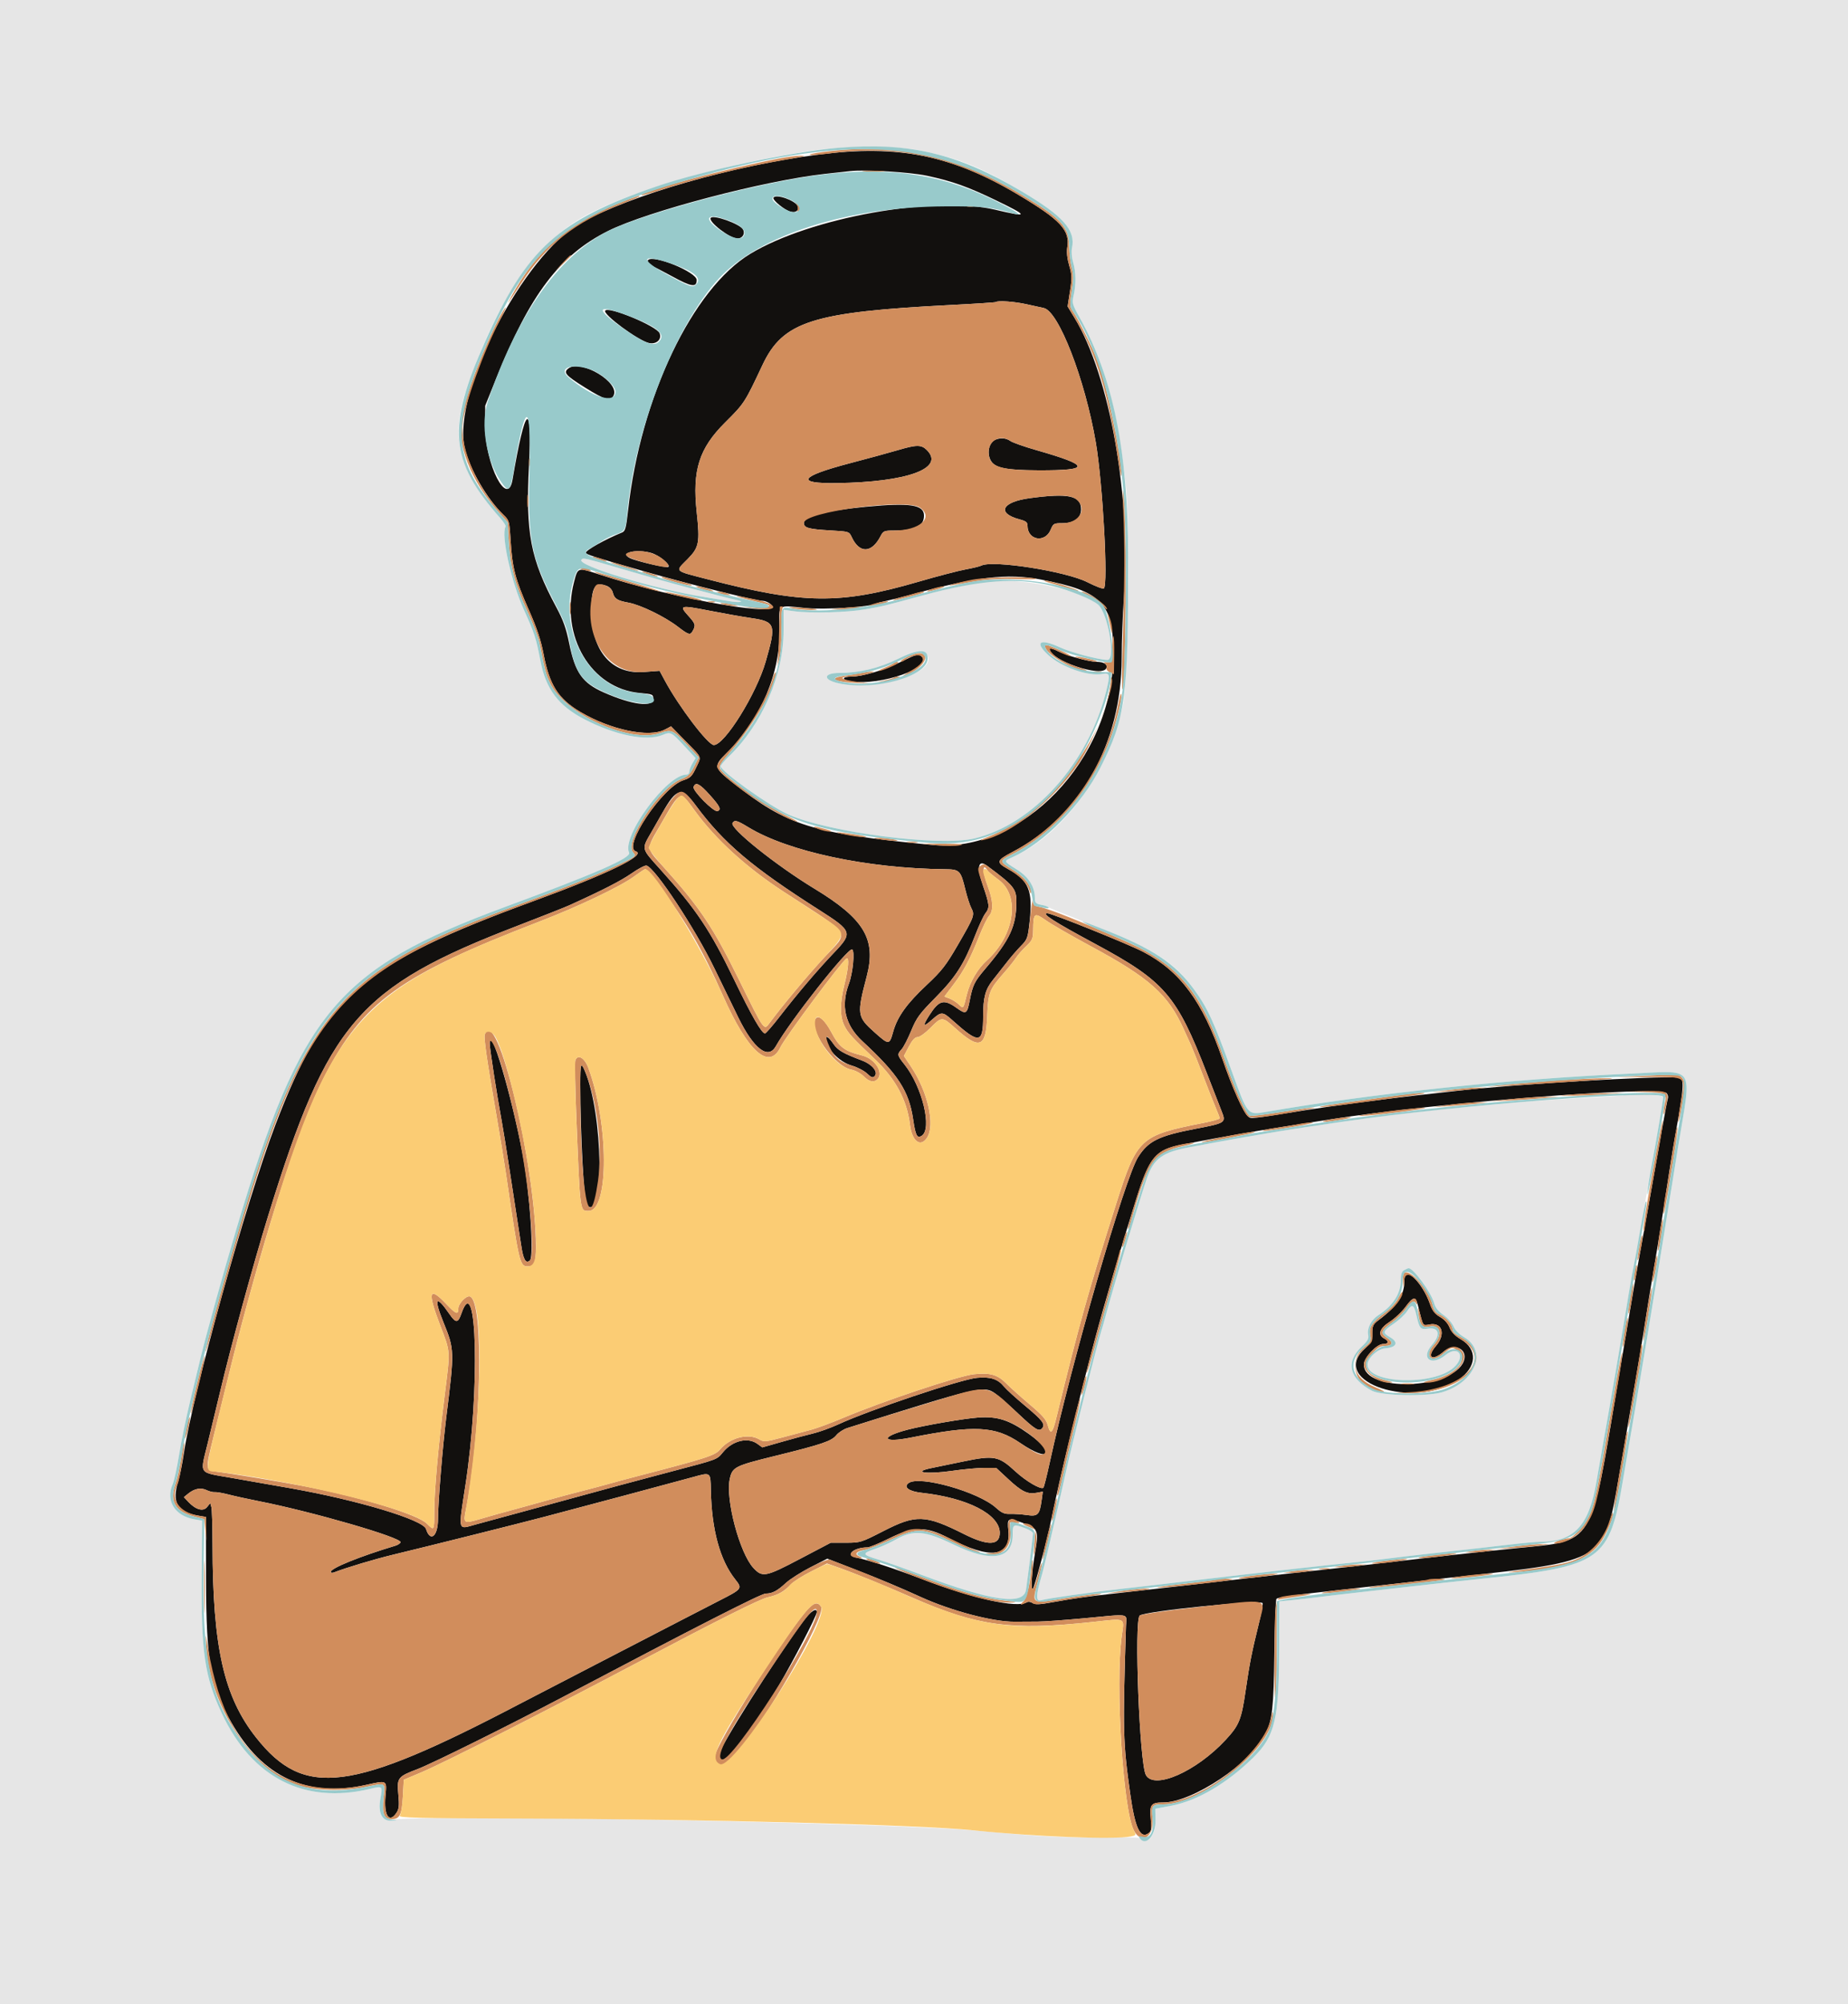 <svg id="svg" version="1.1" xmlns="http://www.w3.org/2000/svg" xmlns:xlink="http://www.w3.org/1999/xlink" width="400" height="433.604" viewBox="0, 0, 400,433.604"><g id="svgg"><path id="path0" d="M0.000 216.800 L 0.000 433.600 200.000 433.600 L 400.000 433.600 400.000 216.800 L 400.000 0.000 200.000 0.000 L 0.000 0.000 0.000 216.800 M199.383 32.609 C 207.775 34.343,212.184 36.120,221.000 41.325 C 230.098 46.697,232.850 49.772,232.035 53.654 C 231.869 54.448,231.968 55.723,232.277 56.764 C 232.895 58.848,232.935 61.531,232.382 63.928 C 232.006 65.558,232.080 65.828,233.699 68.728 C 239.054 78.320,241.813 88.302,243.666 104.800 C 244.664 113.675,244.235 147.187,243.057 152.496 C 239.776 167.275,230.072 180.640,219.100 185.491 C 217.191 186.335,217.185 186.318,220.038 188.100 C 222.643 189.727,223.974 191.815,223.991 194.300 C 223.997 195.221,224.186 195.600,224.640 195.600 C 224.991 195.600,225.846 195.862,226.540 196.182 C 227.233 196.503,231.252 198.119,235.471 199.774 C 249.960 205.460,253.884 207.890,258.348 213.944 C 261.343 218.006,262.640 220.806,266.621 231.800 C 270.081 241.357,270.011 241.274,274.000 240.581 C 296.664 236.647,327.245 233.428,352.286 232.341 C 367.423 231.683,366.188 229.879,363.202 248.283 C 362.102 255.057,360.746 263.480,360.187 267.000 C 358.686 276.449,354.560 301.331,353.389 308.000 C 352.828 311.190,351.918 316.500,351.367 319.800 C 348.355 337.820,346.881 338.865,320.600 341.600 C 316.420 342.036,309.850 342.752,306.000 343.193 C 302.150 343.634,296.480 344.277,293.400 344.621 C 290.320 344.966,286.540 345.410,285.000 345.608 C 283.460 345.807,281.008 346.085,279.551 346.226 L 276.902 346.482 276.883 356.346 C 276.853 371.928,275.988 375.633,271.301 380.246 C 265.593 385.863,259.172 389.635,253.491 390.707 L 250.055 391.356 250.110 393.778 C 250.190 397.237,248.308 399.375,246.647 397.713 C 246.489 397.556,242.724 397.481,238.280 397.547 C 230.382 397.665,224.740 397.367,212.600 396.192 C 193.927 394.385,91.737 392.435,84.897 393.756 C 82.650 394.190,81.728 392.498,82.349 389.081 C 82.835 386.407,82.829 386.403,80.108 387.052 C 65.900 390.443,54.550 384.673,48.021 370.741 C 44.290 362.779,43.513 357.457,43.654 340.807 L 43.753 329.014 42.095 328.731 C 37.838 328.004,35.793 324.700,37.382 321.114 C 37.702 320.391,38.321 317.548,38.758 314.795 C 39.195 312.042,40.290 306.732,41.192 302.995 C 42.094 299.258,43.114 295.030,43.460 293.600 C 44.680 288.553,48.440 275.048,51.204 265.785 C 65.177 218.968,72.977 209.641,109.400 196.204 C 128.969 188.984,136.676 185.614,136.164 184.499 C 134.529 180.936,144.330 167.600,148.584 167.600 C 148.923 167.600,149.200 167.313,149.200 166.962 C 149.200 166.611,149.505 165.806,149.879 165.175 L 150.557 164.026 148.179 161.467 C 145.278 158.347,145.165 158.288,143.423 159.016 C 139.956 160.465,133.162 159.094,126.417 155.584 C 120.850 152.688,118.131 149.056,116.976 142.974 C 116.055 138.125,115.680 136.966,113.426 132.000 C 110.631 125.842,108.380 115.651,109.437 113.940 C 109.542 113.771,109.025 112.950,108.290 112.116 C 99.038 101.626,97.297 94.418,101.303 83.194 C 108.480 63.083,116.650 51.701,128.000 45.996 C 138.384 40.777,156.577 35.600,174.400 32.794 C 182.456 31.525,193.731 31.442,199.383 32.609 M125.834 121.145 C 125.045 122.421,141.751 127.468,152.400 129.171 C 154.050 129.435,156.452 129.832,157.739 130.053 C 160.098 130.459,161.477 130.243,159.347 129.801 C 158.716 129.670,157.210 129.302,156.000 128.982 C 154.790 128.663,151.460 127.791,148.600 127.044 C 145.740 126.298,139.890 124.653,135.600 123.389 C 126.247 120.633,126.163 120.613,125.834 121.145 M213.600 125.832 C 210.591 126.177,205.143 127.356,199.600 128.862 C 191.064 131.181,191.204 131.147,187.355 131.830 C 183.463 132.521,175.524 132.737,171.900 132.251 L 169.600 131.942 169.600 136.417 C 169.600 146.094,164.913 156.829,157.651 163.781 C 156.743 164.651,156.000 165.552,156.000 165.785 C 156.000 166.891,166.578 174.438,170.657 176.242 C 179.466 180.138,203.377 183.213,210.891 181.417 C 223.686 178.359,235.554 165.125,239.423 149.600 C 240.329 145.966,240.239 145.519,238.665 145.814 C 235.504 146.407,229.617 144.312,226.717 141.562 C 223.884 138.876,225.164 138.112,229.302 140.019 C 231.813 141.177,237.688 142.739,239.700 142.784 C 241.572 142.826,239.835 132.631,237.658 130.800 C 233.809 127.561,221.208 124.959,213.600 125.832 M200.320 141.280 C 204.055 145.015,190.594 149.748,181.600 147.861 C 178.038 147.114,178.129 145.600,181.737 145.600 C 185.959 145.600,190.244 144.580,194.200 142.633 C 197.922 140.801,199.494 140.454,200.320 141.280 M351.200 237.029 C 350.870 237.103,346.910 237.354,342.400 237.586 C 337.890 237.818,332.130 238.189,329.600 238.411 C 320.347 239.223,311.723 240.040,308.600 240.399 C 301.876 241.174,294.852 242.066,291.100 242.622 C 282.540 243.891,278.902 244.443,276.800 244.791 C 271.461 245.675,266.779 246.486,264.000 247.009 C 262.350 247.319,259.380 247.871,257.400 248.234 C 251.683 249.284,249.752 250.677,248.296 254.800 C 246.923 258.687,240.877 278.816,239.345 284.600 C 238.996 285.920,238.557 287.450,238.371 288.000 C 237.681 290.035,232.111 312.172,230.822 318.000 C 230.217 320.735,228.836 326.801,228.408 328.600 C 228.199 329.480,227.555 332.270,226.978 334.800 C 226.401 337.330,225.687 340.210,225.392 341.200 C 224.231 345.093,224.191 346.549,225.255 346.257 C 226.731 345.852,236.006 344.529,242.400 343.813 C 248.208 343.162,250.273 342.922,259.600 341.818 C 272.707 340.266,288.508 338.494,293.400 338.026 C 295.380 337.837,298.440 337.489,300.200 337.253 C 301.960 337.017,305.920 336.546,309.000 336.206 C 319.849 335.010,321.846 334.784,326.817 334.195 C 329.576 333.868,332.520 333.600,333.359 333.600 C 340.713 333.600,343.950 330.134,345.563 320.537 C 345.779 319.252,346.324 316.130,346.774 313.600 C 348.791 302.263,350.567 291.887,352.610 279.500 C 352.946 277.465,353.392 274.990,353.602 274.000 C 353.986 272.182,355.826 261.895,356.427 258.200 C 356.606 257.100,357.038 254.670,357.387 252.800 C 358.568 246.462,360.000 238.032,360.000 237.414 C 360.000 236.838,353.335 236.545,351.200 237.029 M306.141 275.300 C 307.597 276.631,309.930 280.263,310.402 281.937 C 310.687 282.945,311.318 283.747,312.434 284.515 C 313.325 285.129,314.305 286.233,314.613 286.969 C 314.965 287.813,315.823 288.689,316.931 289.339 C 322.019 292.320,319.241 299.174,312.104 301.247 C 308.822 302.200,298.993 301.990,296.979 300.923 C 292.001 298.286,291.173 294.719,294.756 291.344 C 296.050 290.126,296.309 289.644,296.136 288.778 C 295.863 287.417,296.837 285.523,298.280 284.608 C 301.458 282.590,303.200 279.909,303.200 277.036 C 303.200 275.747,303.398 275.125,303.900 274.832 C 304.885 274.258,305.034 274.289,306.141 275.300 M304.553 283.719 C 304.087 284.439,302.786 285.652,301.663 286.414 C 299.285 288.028,299.185 288.361,300.803 289.281 C 302.831 290.436,302.355 291.543,299.741 291.749 C 298.143 291.874,296.000 293.891,296.000 295.269 C 296.000 299.367,310.118 299.882,314.598 295.948 C 317.387 293.499,315.718 290.903,312.841 293.215 C 309.753 295.696,307.422 293.875,309.970 290.973 C 311.909 288.765,311.443 287.081,309.004 287.477 C 307.477 287.725,307.227 287.430,306.599 284.639 C 306.051 282.207,305.649 282.026,304.553 283.719 M219.200 331.994 C 219.200 337.388,214.605 338.167,206.372 334.170 C 200.212 331.179,197.686 330.958,193.936 333.083 C 192.691 333.789,190.658 334.709,189.417 335.127 C 186.490 336.115,186.565 336.379,190.077 337.435 C 191.685 337.918,195.893 339.404,199.429 340.738 C 214.522 346.430,221.550 347.442,222.074 344.000 C 222.435 341.627,223.592 332.324,223.596 331.754 C 223.600 331.320,220.658 330.000,219.687 330.000 C 219.370 330.000,219.200 330.695,219.200 331.994 " stroke="none" fill="#e6e6e6" fill-rule="evenodd"></path><path id="path1" d="M177.231 33.438 C 158.696 35.816,136.529 42.185,125.693 48.245 C 113.237 55.211,97.875 84.924,100.577 96.825 C 101.626 101.442,105.366 107.921,109.001 111.419 C 110.230 112.602,110.277 112.771,110.532 117.019 C 110.886 122.880,111.540 125.378,114.430 131.894 C 116.242 135.978,117.078 138.478,117.667 141.573 C 118.928 148.203,120.838 151.199,125.613 154.036 C 132.169 157.930,140.473 159.660,143.922 157.850 L 145.245 157.156 148.422 160.398 C 152.088 164.139,151.867 163.557,150.622 166.190 C 149.779 167.973,149.407 168.334,147.922 168.815 C 143.376 170.288,134.685 183.275,137.622 184.207 C 140.021 184.968,131.573 189.069,115.400 194.994 C 78.297 208.586,70.202 215.608,59.601 243.400 C 53.312 259.886,41.772 301.275,39.804 314.400 C 39.458 316.710,38.910 319.434,38.587 320.454 C 37.137 325.031,38.368 327.158,42.914 327.934 L 44.566 328.216 44.599 342.008 C 44.641 359.529,45.590 364.847,50.072 372.681 C 56.863 384.549,66.458 389.003,79.200 386.200 C 83.863 385.174,83.754 385.113,83.439 388.596 C 83.056 392.826,84.250 394.621,85.838 392.199 C 86.367 391.391,86.442 390.637,86.225 388.299 C 85.886 384.644,86.059 384.415,90.400 382.767 C 93.542 381.575,110.204 373.310,122.000 367.093 C 150.887 351.870,164.753 344.800,165.726 344.800 C 167.162 344.800,168.204 344.248,170.200 342.428 C 171.080 341.625,173.436 340.131,175.435 339.106 L 179.070 337.243 185.035 339.569 C 191.177 341.965,194.612 343.402,199.302 345.538 C 205.912 348.548,214.913 350.919,219.600 350.884 C 221.030 350.873,223.303 350.861,224.650 350.856 C 225.998 350.851,230.408 350.537,234.450 350.158 C 244.962 349.173,243.814 348.969,243.724 351.800 C 243.005 374.555,243.065 376.924,244.649 388.200 C 245.678 395.529,246.815 397.954,248.608 396.644 C 249.223 396.194,249.291 395.735,249.079 393.465 C 248.798 390.458,249.149 390.000,251.732 390.000 C 258.098 390.000,270.884 381.461,273.913 375.186 C 275.405 372.094,275.695 369.441,275.835 357.636 C 275.908 351.385,276.115 346.125,276.293 345.947 C 276.649 345.591,279.642 345.157,288.200 344.218 C 291.280 343.880,296.950 343.243,300.800 342.802 C 304.650 342.362,311.130 341.641,315.200 341.201 C 347.572 337.697,347.211 337.919,350.397 319.600 C 352.894 305.248,355.274 291.331,355.597 289.200 C 356.080 286.009,357.518 277.146,358.193 273.200 C 358.998 268.494,359.814 263.348,361.647 251.400 C 361.883 249.860,362.320 247.250,362.618 245.600 C 364.565 234.821,364.647 233.251,363.273 233.151 C 358.175 232.776,328.082 234.571,315.600 235.993 C 313.730 236.206,309.680 236.663,306.600 237.009 C 299.863 237.765,287.567 239.399,282.600 240.198 C 270.357 242.168,270.824 242.118,270.126 241.545 C 269.139 240.735,266.717 235.309,264.615 229.200 C 260.296 216.650,255.473 210.129,247.400 205.926 C 244.206 204.263,227.655 197.600,226.718 197.600 C 225.279 197.600,228.105 199.410,237.093 204.244 C 252.096 212.314,254.692 215.325,261.236 232.247 C 262.587 235.741,264.025 239.439,264.431 240.464 C 265.404 242.919,265.309 242.983,258.804 244.229 C 250.799 245.763,248.556 246.865,246.345 250.351 C 243.476 254.876,231.902 294.872,227.197 316.525 C 226.585 319.344,225.977 321.757,225.846 321.888 C 225.338 322.395,222.085 320.499,219.738 318.328 C 216.177 315.036,215.164 314.842,208.609 316.197 C 205.744 316.789,202.605 317.437,201.633 317.637 C 197.149 318.560,200.631 319.031,206.106 318.242 C 208.578 317.886,211.730 317.596,213.110 317.597 L 215.620 317.600 218.211 320.010 C 221.157 322.750,222.413 323.362,224.354 322.997 L 225.717 322.742 225.464 324.587 C 225.027 327.771,224.650 328.150,222.259 327.804 C 221.126 327.640,219.508 327.533,218.662 327.565 C 217.422 327.613,216.826 327.355,215.580 326.230 C 211.743 322.763,198.964 319.161,196.656 320.895 C 195.487 321.773,196.731 322.691,199.500 322.995 C 209.423 324.083,216.400 327.664,216.400 331.668 C 216.400 334.428,213.838 334.522,208.710 331.950 C 200.259 327.713,198.317 327.640,191.194 331.285 C 186.361 333.758,186.226 333.800,183.040 333.803 L 179.800 333.806 173.088 337.332 C 165.716 341.206,165.029 341.339,163.100 339.281 C 160.096 336.074,156.981 324.338,157.967 319.947 C 158.532 317.432,159.070 317.160,167.648 315.047 C 177.909 312.521,179.999 311.814,181.027 310.525 C 181.491 309.944,182.574 309.245,183.435 308.974 C 211.853 300.013,212.970 299.752,215.399 301.500 C 216.240 302.105,218.473 304.058,220.364 305.839 C 224.068 309.331,224.902 309.841,225.578 309.027 C 226.304 308.152,225.671 307.322,221.855 304.145 C 219.845 302.471,217.801 300.608,217.313 300.005 C 215.995 298.374,214.368 297.850,211.466 298.121 C 207.949 298.449,188.194 305.074,181.469 308.181 C 179.819 308.943,177.329 309.839,175.935 310.171 C 174.541 310.504,171.510 311.315,169.200 311.974 L 165.000 313.173 163.916 312.386 C 161.883 310.911,158.590 311.698,156.546 314.148 C 155.113 315.865,155.616 315.675,145.376 318.371 C 140.329 319.700,135.210 321.064,134.000 321.401 C 132.790 321.739,125.770 323.652,118.400 325.654 C 111.030 327.655,104.100 329.539,103.000 329.841 C 98.994 330.941,99.166 331.603,100.762 321.200 C 103.902 300.732,103.275 274.376,99.881 284.178 C 99.139 286.321,98.674 286.342,97.268 284.299 C 94.367 280.082,93.834 280.810,95.972 286.073 C 98.387 292.021,98.393 292.228,96.602 306.600 C 95.803 313.011,94.818 325.112,94.808 328.651 C 94.797 332.413,93.147 333.784,92.204 330.813 C 91.578 328.839,77.388 324.572,63.000 322.031 C 59.040 321.332,53.190 320.304,50.000 319.748 C 42.819 318.495,43.270 319.154,44.938 312.345 C 45.713 309.185,46.921 304.170,47.624 301.200 C 49.992 291.186,54.891 273.257,58.062 263.000 C 70.968 221.246,77.589 213.551,112.000 200.317 C 117.170 198.328,122.210 196.336,123.200 195.889 C 130.308 192.678,134.387 190.591,136.662 189.001 C 138.111 187.988,139.575 187.214,139.916 187.280 C 141.703 187.626,150.434 200.833,154.671 209.600 C 156.532 213.450,158.852 218.220,159.828 220.200 C 163.157 226.958,166.265 229.334,167.919 226.385 C 170.997 220.896,183.613 204.913,184.456 205.434 C 185.061 205.809,184.609 210.542,183.747 212.842 C 181.940 217.664,182.918 221.806,186.687 225.299 C 194.397 232.444,196.735 236.043,197.646 242.166 C 198.176 245.726,198.505 246.369,199.489 245.759 C 201.826 244.309,199.640 235.182,195.798 230.349 C 194.183 228.317,194.146 228.128,195.158 227.026 C 195.575 226.572,196.508 224.765,197.232 223.011 C 198.393 220.199,199.019 219.345,202.514 215.811 C 206.890 211.383,208.675 208.584,211.066 202.400 C 211.874 200.310,212.865 198.171,213.267 197.646 C 214.253 196.363,214.205 195.815,212.739 191.548 C 211.377 187.582,211.728 185.897,213.624 187.301 C 219.414 191.588,220.001 192.305,219.998 195.086 C 219.991 200.355,218.621 203.312,213.267 209.611 C 210.926 212.366,210.543 213.140,209.913 216.400 C 209.329 219.420,209.102 219.552,207.042 218.073 C 204.316 216.116,203.258 216.393,201.198 219.603 C 199.594 222.103,199.764 222.386,201.790 220.584 C 203.742 218.848,204.035 218.857,206.109 220.718 C 211.955 225.966,212.798 225.859,212.802 219.867 C 212.805 215.805,213.276 214.060,214.916 212.035 C 215.622 211.163,216.920 209.513,217.800 208.369 C 218.680 207.224,220.086 205.590,220.925 204.736 C 222.384 203.252,222.467 203.022,222.865 199.359 C 223.589 192.699,222.683 190.506,218.189 188.033 C 215.558 186.585,215.664 186.171,219.140 184.352 C 233.901 176.625,242.769 160.895,242.790 142.400 C 242.794 138.770,243.005 132.965,243.258 129.500 C 244.859 107.558,240.256 81.403,232.565 68.742 L 231.086 66.307 231.595 63.034 C 232.043 60.150,232.023 59.485,231.426 57.429 C 230.991 55.935,230.841 54.542,231.007 53.556 C 231.639 49.819,229.566 47.592,220.348 42.103 C 206.032 33.580,194.376 31.237,177.231 33.438 M200.717 38.042 C 206.222 39.230,209.473 40.394,215.726 43.415 C 222.738 46.803,222.688 47.102,215.400 45.374 C 202.233 42.251,175.396 47.077,162.434 54.898 C 149.874 62.477,138.671 85.937,135.957 110.342 C 135.517 114.300,135.346 114.928,134.626 115.220 C 131.051 116.672,126.800 119.046,126.800 119.591 C 126.800 119.957,128.625 120.538,139.800 123.727 C 149.542 126.508,163.630 130.000,165.106 130.000 C 165.513 130.000,166.196 130.258,166.624 130.573 C 171.311 134.033,146.385 129.770,129.488 124.222 C 125.018 122.754,125.075 122.735,124.239 125.956 C 121.204 137.660,127.938 148.998,138.485 149.940 C 141.258 150.187,141.400 150.249,141.400 151.200 C 141.400 153.111,136.793 152.522,130.715 149.834 C 126.038 147.765,124.498 145.578,123.194 139.151 C 122.546 135.957,121.907 134.170,120.423 131.400 C 114.799 120.904,113.757 115.483,114.500 100.570 C 115.214 86.228,113.672 87.623,110.931 103.800 C 109.876 110.028,104.991 100.460,105.010 92.200 L 105.020 87.800 107.356 82.000 C 114.746 63.655,121.168 55.182,131.640 49.956 C 140.135 45.717,165.484 39.058,178.600 37.620 C 180.800 37.379,183.230 37.111,184.000 37.026 C 187.372 36.652,196.979 37.236,200.717 38.042 M167.420 42.768 C 167.121 43.251,169.831 45.471,171.113 45.793 C 172.283 46.086,173.012 45.529,172.659 44.610 C 172.189 43.385,167.958 41.897,167.420 42.768 M153.820 47.168 C 153.303 48.004,158.003 51.600,159.613 51.600 C 160.704 51.600,161.333 50.595,160.829 49.655 C 160.179 48.439,154.319 46.360,153.820 47.168 M140.270 56.263 C 139.986 56.547,140.710 57.600,141.190 57.600 C 141.351 57.600,143.290 58.591,145.500 59.803 C 149.665 62.087,150.800 62.255,150.800 60.590 C 150.800 58.876,141.485 55.048,140.270 56.263 M222.200 65.829 C 223.740 66.176,225.410 66.541,225.912 66.641 C 229.122 67.276,234.849 82.048,237.187 95.724 C 238.697 104.557,239.912 126.713,238.920 127.326 C 238.699 127.462,237.096 126.852,235.359 125.969 C 230.712 123.607,214.859 121.124,212.419 122.376 C 212.078 122.551,210.540 122.924,209.000 123.206 C 207.460 123.488,202.870 124.687,198.800 125.870 C 181.775 130.821,173.929 130.731,153.200 125.347 C 145.729 123.407,146.078 123.756,148.830 120.969 C 151.319 118.449,151.518 117.429,150.804 110.837 C 149.817 101.726,151.308 97.027,156.972 91.393 C 161.113 87.274,161.201 87.139,165.018 79.019 C 169.481 69.524,175.811 67.510,206.000 65.980 C 211.170 65.719,215.475 65.436,215.567 65.352 C 215.967 64.986,219.630 65.250,222.200 65.829 M130.986 67.222 C 130.480 68.041,138.173 73.711,140.475 74.216 C 142.067 74.566,143.296 73.447,142.781 72.118 C 142.178 70.562,131.628 66.183,130.986 67.222 M123.035 79.714 C 121.850 80.598,122.394 81.219,126.711 83.905 C 130.975 86.559,132.116 86.878,132.798 85.604 C 134.297 82.803,125.782 77.667,123.035 79.714 M215.600 95.078 C 213.997 95.651,213.464 98.257,214.615 99.900 C 215.585 101.284,218.062 101.737,224.800 101.760 C 236.197 101.799,236.079 100.756,224.303 97.391 C 221.719 96.653,219.204 95.768,218.714 95.425 C 217.820 94.799,216.723 94.676,215.600 95.078 M194.200 97.436 C 192.440 97.957,187.790 99.226,183.866 100.255 C 173.067 103.088,172.059 104.658,181.125 104.526 C 196.451 104.304,204.566 101.330,200.618 97.382 C 199.414 96.178,198.419 96.186,194.200 97.436 M222.894 107.786 C 216.816 108.608,215.657 111.035,220.700 112.378 C 222.059 112.740,222.400 113.010,222.400 113.726 C 222.400 116.897,226.189 117.561,227.423 114.606 C 227.981 113.272,228.110 113.200,229.951 113.200 C 232.508 113.200,234.000 112.094,234.000 110.200 C 234.000 107.243,231.279 106.652,222.894 107.786 M187.400 109.652 C 178.800 110.473,174.000 111.727,174.000 113.153 C 174.000 114.213,175.008 114.495,179.796 114.770 C 183.758 114.998,183.797 115.010,184.349 116.200 C 186.021 119.801,188.674 119.725,190.589 116.021 C 191.180 114.878,191.366 114.799,193.510 114.790 C 198.138 114.771,200.000 113.840,200.000 111.546 C 200.000 109.195,196.965 108.739,187.400 109.652 M140.921 119.627 C 142.618 120.098,145.176 122.158,144.680 122.653 C 144.367 122.966,137.681 121.430,136.300 120.728 C 134.075 119.596,137.701 118.733,140.921 119.627 M225.330 125.399 C 238.574 127.933,241.030 130.509,240.966 141.800 C 240.840 164.311,221.229 184.740,201.600 182.808 C 175.439 180.232,170.548 178.703,158.637 169.371 C 154.514 166.142,154.423 165.730,157.227 162.985 C 164.734 155.634,168.998 145.559,168.730 135.805 C 168.587 130.601,168.171 130.915,174.363 131.556 C 178.324 131.966,188.422 131.328,189.612 130.593 C 189.796 130.479,190.724 130.231,191.673 130.043 C 192.623 129.854,194.840 129.304,196.600 128.821 C 211.333 124.774,217.947 123.986,225.330 125.399 M131.363 126.786 C 131.933 127.003,132.487 127.609,132.628 128.169 C 132.977 129.559,133.558 129.938,136.040 130.396 C 138.678 130.883,143.860 133.403,146.708 135.585 C 149.107 137.422,149.411 137.501,149.986 136.426 C 150.617 135.246,150.516 134.930,148.944 133.191 C 146.938 130.971,147.257 130.896,153.510 132.123 C 156.530 132.715,160.637 133.441,162.637 133.737 C 167.859 134.509,168.047 135.078,165.745 143.114 C 163.738 150.120,156.852 161.200,154.506 161.200 C 153.246 161.200,146.930 152.886,143.884 147.219 L 142.768 145.142 139.284 145.404 C 132.363 145.925,127.995 140.803,128.002 132.174 C 128.006 126.987,128.751 125.793,131.363 126.786 M227.200 140.392 C 227.200 142.868,238.630 146.750,239.471 144.560 C 239.779 143.756,238.957 143.216,237.400 143.199 C 235.648 143.180,230.865 141.861,228.900 140.855 C 227.965 140.376,227.200 140.167,227.200 140.392 M194.879 143.261 C 191.303 145.016,186.699 146.382,184.324 146.393 C 182.145 146.403,182.095 147.105,184.249 147.428 C 190.732 148.400,201.908 144.468,199.501 142.061 C 198.830 141.390,198.536 141.466,194.879 143.261 M153.639 172.007 C 155.841 174.459,156.193 175.202,155.296 175.501 C 154.491 175.770,149.823 171.038,150.123 170.257 C 150.563 169.109,151.420 169.535,153.639 172.007 M150.623 174.300 C 156.652 182.450,162.812 187.657,177.433 196.964 C 184.478 201.449,184.615 201.854,180.534 206.122 C 176.999 209.819,172.658 214.923,168.646 220.100 C 167.154 222.025,165.777 223.600,165.586 223.600 C 164.865 223.600,162.699 219.832,158.889 211.944 C 153.720 201.245,150.682 196.709,142.920 188.101 C 138.738 183.463,138.822 183.810,140.983 180.065 C 141.702 178.819,142.777 176.938,143.371 175.884 C 146.459 170.413,147.567 170.170,150.623 174.300 M162.006 179.003 C 170.657 184.259,187.717 187.896,204.523 188.069 C 207.734 188.102,207.936 188.306,208.968 192.555 C 209.336 194.071,209.908 195.835,210.239 196.475 C 211.013 197.973,210.896 198.296,207.332 204.440 C 204.745 208.900,203.850 210.049,200.603 213.092 C 196.253 217.166,194.227 219.995,193.318 223.264 C 192.522 226.130,192.402 226.133,189.309 223.374 C 185.504 219.980,185.437 219.502,187.606 211.237 C 189.706 203.236,187.078 198.830,176.305 192.293 C 167.946 187.221,157.882 179.162,158.552 178.077 C 159.003 177.348,159.501 177.482,162.006 179.003 M178.800 224.622 C 178.800 226.803,181.553 229.735,184.381 230.565 C 185.580 230.917,187.066 231.688,187.683 232.280 C 188.571 233.130,188.908 233.252,189.297 232.863 C 190.167 231.993,188.829 230.313,186.590 229.465 C 182.437 227.893,181.340 227.254,180.383 225.848 C 179.503 224.556,178.800 224.012,178.800 224.622 M106.008 225.851 C 106.020 227.004,107.556 236.914,108.603 242.600 C 108.927 244.360,109.641 248.770,110.189 252.400 C 110.737 256.030,111.470 260.800,111.817 263.000 C 112.165 265.200,112.622 268.156,112.833 269.569 C 113.280 272.566,113.807 273.458,114.693 272.723 C 115.613 271.959,114.697 258.248,113.175 250.000 C 110.818 237.231,105.954 220.841,106.008 225.851 M125.602 234.700 C 125.609 245.324,126.410 260.182,127.010 260.781 C 130.876 264.648,130.565 241.228,126.625 231.798 C 125.733 229.664,125.600 230.043,125.602 234.700 M360.758 236.549 C 361.009 236.851,361.124 237.346,361.015 237.649 C 360.905 237.952,360.264 241.350,359.589 245.200 C 357.471 257.289,355.767 266.854,354.601 273.200 C 354.257 275.070,353.616 278.760,353.176 281.400 C 352.736 284.040,352.115 287.730,351.796 289.600 C 351.477 291.470,350.746 295.790,350.173 299.200 C 344.143 335.090,345.272 333.252,328.200 334.984 C 319.961 335.820,309.081 337.026,299.400 338.175 C 296.540 338.515,291.680 339.063,288.600 339.393 C 285.520 339.723,280.570 340.274,277.600 340.617 C 274.630 340.961,270.760 341.406,269.000 341.605 C 267.240 341.805,261.030 342.521,255.200 343.196 C 249.370 343.871,242.980 344.597,241.000 344.809 C 235.869 345.359,231.930 345.915,227.843 346.667 C 225.054 347.180,224.122 347.219,223.527 346.847 C 223.109 346.586,222.551 346.507,222.287 346.670 C 220.128 348.004,210.630 345.904,199.436 341.616 C 193.633 339.394,188.038 337.568,185.300 337.004 C 182.851 336.500,184.745 334.811,187.769 334.802 C 188.192 334.801,190.262 333.947,192.369 332.903 C 197.754 330.238,200.405 330.205,205.262 332.746 C 214.360 337.506,218.865 336.962,218.261 331.176 C 217.976 328.451,218.118 328.365,221.163 329.426 C 224.719 330.664,224.885 331.046,224.025 336.027 C 223.333 340.035,223.079 344.239,223.556 343.783 C 223.937 343.420,226.649 333.209,227.585 328.615 C 229.353 319.938,233.280 303.722,236.937 290.000 C 239.027 282.157,242.686 269.743,246.025 259.165 C 248.810 250.343,250.170 248.742,255.800 247.661 C 265.258 245.844,273.336 244.444,281.600 243.188 C 283.030 242.970,285.820 242.536,287.800 242.222 C 310.581 238.614,359.326 234.824,360.758 236.549 M303.998 276.872 C 303.992 280.255,302.560 282.496,298.402 285.628 C 297.203 286.532,297.035 286.880,297.019 288.497 C 297.002 290.134,296.815 290.509,295.330 291.880 C 287.562 299.052,306.170 305.124,315.702 298.528 C 319.697 295.763,319.901 291.947,316.169 289.760 C 314.930 289.034,314.167 288.235,313.770 287.248 C 313.403 286.334,312.636 285.483,311.694 284.942 C 310.556 284.288,310.037 283.619,309.516 282.133 C 307.877 277.460,304.003 273.767,303.998 276.872 M306.906 282.427 C 308.087 287.158,307.903 286.854,309.424 286.569 C 312.181 286.052,312.972 288.693,310.816 291.215 C 308.664 293.733,309.999 294.630,312.556 292.385 C 314.766 290.445,317.811 291.942,316.841 294.492 C 314.492 300.670,295.200 301.328,295.200 295.230 C 295.200 293.769,297.984 290.800,299.354 290.800 C 300.596 290.800,300.720 290.199,299.600 289.600 C 298.135 288.816,298.601 287.411,300.793 286.004 C 301.890 285.301,303.441 283.834,304.240 282.745 C 305.880 280.512,306.412 280.449,306.906 282.427 M211.800 306.702 C 208.586 306.934,200.104 308.394,196.448 309.344 C 190.365 310.926,190.911 312.287,197.132 311.049 C 210.949 308.298,215.394 308.519,220.841 312.228 C 227.167 316.536,228.867 314.657,222.654 310.224 C 218.495 307.256,215.881 306.408,211.800 306.702 M153.865 322.405 C 154.031 330.977,155.842 337.596,159.161 341.757 C 160.709 343.697,160.625 343.812,155.863 346.234 C 153.848 347.260,149.860 349.315,147.000 350.802 C 144.140 352.289,136.130 356.432,129.200 360.008 C 122.270 363.585,114.710 367.502,112.400 368.712 C 75.894 387.833,65.843 389.116,55.455 375.978 C 48.446 367.115,46.046 356.508,46.003 334.200 C 45.995 330.240,45.882 326.600,45.751 326.110 L 45.512 325.220 44.814 326.082 C 43.979 327.113,42.353 326.655,40.740 324.934 L 39.800 323.932 40.751 323.161 C 42.091 322.074,43.483 321.813,44.729 322.417 C 45.318 322.702,46.100 322.896,46.467 322.848 C 46.834 322.800,48.191 323.035,49.484 323.370 C 50.776 323.705,53.716 324.349,56.017 324.802 C 67.673 327.096,87.030 332.710,86.700 333.700 C 86.617 333.948,86.111 334.282,85.575 334.444 C 77.835 336.775,71.600 339.302,71.600 340.106 C 71.600 340.315,71.915 340.364,72.300 340.215 C 75.059 339.150,80.988 337.378,85.200 336.359 C 93.698 334.305,111.915 329.746,117.800 328.202 C 125.152 326.273,146.686 320.516,150.000 319.594 C 153.860 318.520,153.790 318.469,153.865 322.405 M273.292 346.877 C 273.380 347.140,273.026 349.075,272.505 351.177 C 270.976 357.354,270.457 359.979,269.621 365.756 C 268.703 372.097,268.223 373.281,265.290 376.449 C 258.935 383.314,249.785 387.335,248.020 384.038 C 246.652 381.481,245.456 350.784,246.678 349.562 C 247.624 348.616,273.018 346.054,273.292 346.877 M173.922 350.700 C 167.587 359.256,155.600 378.245,155.600 379.726 C 155.600 383.494,161.319 376.866,168.562 364.703 C 171.577 359.640,176.800 349.561,176.800 348.806 C 176.800 347.741,175.460 348.623,173.922 350.700 " stroke="none" fill="#12100e" fill-rule="evenodd"></path><path id="path2" d="M178.000 32.908 C 176.130 33.148,174.929 33.417,175.330 33.507 C 175.732 33.597,177.515 33.474,179.294 33.235 C 194.283 31.218,206.496 33.856,220.348 42.103 C 229.566 47.592,231.639 49.819,231.007 53.556 C 230.841 54.542,230.991 55.935,231.426 57.429 C 232.023 59.485,232.043 60.150,231.595 63.034 L 231.086 66.307 232.565 68.742 C 237.262 76.475,239.835 84.830,242.005 99.400 C 242.398 102.040,242.737 103.570,242.758 102.800 C 242.853 99.307,239.440 82.825,237.705 78.400 C 236.450 75.200,233.384 69.001,232.293 67.457 C 231.533 66.382,231.514 66.120,231.979 63.057 C 232.369 60.487,232.371 59.420,231.985 58.000 C 231.717 57.010,231.471 54.940,231.440 53.400 C 231.350 49.028,229.864 47.383,221.400 42.284 C 206.769 33.471,194.422 30.804,178.000 32.908 M168.800 34.263 C 157.409 36.420,138.206 41.539,138.901 42.234 C 138.996 42.330,141.038 41.763,143.437 40.976 C 149.604 38.952,160.360 36.284,167.400 35.032 C 174.838 33.710,174.912 33.693,173.200 33.694 C 172.430 33.695,170.450 33.951,168.800 34.263 M187.113 37.095 C 188.276 37.176,190.076 37.176,191.113 37.093 C 192.151 37.011,191.200 36.945,189.000 36.946 C 186.800 36.947,185.951 37.014,187.113 37.095 M134.213 43.833 C 122.949 48.242,116.093 54.165,110.643 64.200 C 109.389 66.509,109.711 66.076,112.981 61.056 C 118.228 53.002,124.445 48.107,134.400 44.193 C 136.490 43.372,138.275 42.632,138.367 42.550 C 138.821 42.142,137.466 42.560,134.213 43.833 M172.345 44.095 C 172.644 44.477,172.781 45.071,172.649 45.416 C 172.511 45.776,172.577 45.938,172.805 45.797 C 173.416 45.419,173.273 44.556,172.500 43.949 C 171.867 43.452,171.852 43.466,172.345 44.095 M209.300 44.676 C 209.685 44.776,210.315 44.776,210.700 44.676 C 211.085 44.575,210.770 44.493,210.000 44.493 C 209.230 44.493,208.915 44.575,209.300 44.676 M121.781 56.900 L 120.200 58.600 121.900 57.019 C 122.835 56.149,123.600 55.384,123.600 55.319 C 123.600 55.016,123.252 55.319,121.781 56.900 M215.567 65.352 C 215.475 65.436,211.170 65.719,206.000 65.980 C 175.811 67.510,169.481 69.524,165.018 79.019 C 161.201 87.139,161.113 87.274,156.972 91.393 C 151.308 97.027,149.817 101.726,150.804 110.837 C 151.518 117.429,151.319 118.449,148.830 120.969 C 146.078 123.756,145.729 123.407,153.200 125.347 C 173.929 130.731,181.775 130.821,198.800 125.870 C 202.870 124.687,207.460 123.488,209.000 123.206 C 210.540 122.924,212.078 122.551,212.419 122.376 C 214.859 121.124,230.712 123.607,235.359 125.969 C 237.096 126.852,238.699 127.462,238.920 127.326 C 239.912 126.713,238.697 104.557,237.187 95.724 C 234.849 82.048,229.122 67.276,225.912 66.641 C 225.410 66.541,223.740 66.176,222.200 65.829 C 219.630 65.250,215.967 64.986,215.567 65.352 M107.897 69.089 C 104.811 75.005,100.957 85.103,99.996 89.792 C 98.725 95.990,101.761 103.928,108.125 111.042 L 109.876 113.000 110.129 117.200 C 110.460 122.718,111.472 126.504,114.175 132.347 C 115.397 134.987,116.581 138.105,116.805 139.274 C 117.864 144.788,118.165 145.927,119.072 147.843 C 122.243 154.539,136.302 160.890,142.917 158.616 C 145.344 157.781,145.666 157.925,148.713 161.191 L 151.225 163.884 150.220 165.885 C 149.392 167.535,148.906 168.004,147.450 168.560 C 142.775 170.345,134.985 182.173,137.010 184.411 C 137.791 185.274,137.676 185.360,132.600 187.675 C 127.636 189.939,121.831 192.230,111.000 196.201 C 70.662 210.992,64.169 219.840,46.607 283.958 C 45.378 288.446,44.424 292.272,44.487 292.461 C 44.550 292.650,45.573 289.248,46.761 284.902 C 64.907 218.516,70.232 211.540,115.400 194.994 C 131.573 189.069,140.021 184.968,137.622 184.207 C 134.685 183.275,143.376 170.288,147.922 168.815 C 149.407 168.334,149.779 167.973,150.622 166.190 C 151.867 163.557,152.088 164.139,148.422 160.398 L 145.245 157.156 143.922 157.850 C 140.473 159.660,132.169 157.930,125.613 154.036 C 120.838 151.199,118.928 148.203,117.667 141.573 C 117.078 138.478,116.242 135.978,114.430 131.894 C 111.540 125.378,110.886 122.880,110.532 117.019 C 110.277 112.771,110.230 112.602,109.001 111.419 C 103.562 106.186,99.552 97.197,100.141 91.560 C 100.574 87.418,104.822 75.687,108.229 69.226 C 108.975 67.811,109.524 66.591,109.448 66.515 C 109.373 66.439,108.675 67.598,107.897 69.089 M218.714 95.425 C 219.204 95.768,221.719 96.653,224.303 97.391 C 236.079 100.756,236.197 101.799,224.800 101.760 C 216.116 101.730,214.000 100.952,214.000 97.787 C 214.000 95.243,216.596 93.942,218.714 95.425 M200.618 97.382 C 204.566 101.330,196.451 104.304,181.125 104.526 C 172.059 104.658,173.067 103.088,183.866 100.255 C 187.790 99.226,192.440 97.957,194.200 97.436 C 198.419 96.186,199.414 96.178,200.618 97.382 M114.493 100.000 C 114.493 100.770,114.575 101.085,114.676 100.700 C 114.776 100.315,114.776 99.685,114.676 99.300 C 114.575 98.915,114.493 99.230,114.493 100.000 M243.139 110.600 C 243.459 118.444,243.432 124.600,243.015 138.600 C 242.839 144.540,242.813 149.291,242.957 149.157 C 243.707 148.462,243.944 114.125,243.244 107.600 C 242.965 105.007,242.940 105.720,243.139 110.600 M114.120 108.400 C 114.120 109.610,114.195 110.105,114.287 109.500 C 114.378 108.895,114.378 107.905,114.287 107.300 C 114.195 106.695,114.120 107.190,114.120 108.400 M232.946 108.029 C 235.484 110.025,233.645 113.200,229.951 113.200 C 228.110 113.200,227.981 113.272,227.423 114.606 C 226.189 117.561,222.400 116.897,222.400 113.726 C 222.400 113.010,222.059 112.740,220.700 112.378 C 215.657 111.035,216.816 108.608,222.894 107.786 C 228.841 106.982,231.703 107.051,232.946 108.029 M199.111 109.823 C 202.205 111.990,199.073 114.767,193.510 114.790 C 191.366 114.799,191.180 114.878,190.589 116.021 C 188.674 119.725,186.021 119.801,184.349 116.200 C 183.797 115.010,183.758 114.998,179.796 114.770 C 175.008 114.495,174.000 114.213,174.000 113.153 C 174.000 110.737,196.211 107.792,199.111 109.823 M136.300 119.476 C 134.387 119.976,135.729 120.757,140.680 122.028 C 144.808 123.088,145.599 122.870,143.721 121.192 C 141.884 119.551,138.769 118.830,136.300 119.476 M129.200 121.000 C 129.970 121.297,130.870 121.539,131.200 121.539 C 131.530 121.539,131.170 121.297,130.400 121.000 C 129.630 120.703,128.730 120.461,128.400 120.461 C 128.070 120.461,128.430 120.703,129.200 121.000 M134.800 122.637 C 136.450 123.164,137.980 123.579,138.200 123.558 C 138.420 123.538,137.250 123.090,135.600 122.563 C 133.950 122.036,132.420 121.621,132.200 121.642 C 131.980 121.662,133.150 122.110,134.800 122.637 M126.000 123.200 C 127.542 123.694,128.364 123.694,127.600 123.200 C 127.270 122.987,126.550 122.827,126.000 122.846 L 125.000 122.880 126.000 123.200 M129.200 124.035 C 130.600 124.676,142.070 127.995,142.800 127.971 C 143.130 127.960,140.340 127.051,136.600 125.951 C 128.713 123.632,127.808 123.398,129.200 124.035 M140.000 124.200 C 140.770 124.497,141.760 124.741,142.200 124.743 C 142.640 124.745,142.190 124.491,141.200 124.179 C 138.939 123.467,138.133 123.481,140.000 124.200 M143.243 124.951 C 143.605 125.351,149.235 126.855,149.740 126.687 C 149.980 126.607,149.011 126.242,147.588 125.875 C 146.165 125.509,144.550 125.091,144.000 124.946 C 143.450 124.801,143.109 124.803,143.243 124.951 M210.600 125.403 C 207.577 125.960,203.922 126.961,206.200 126.607 C 206.860 126.505,209.110 126.128,211.200 125.770 C 213.886 125.310,216.525 125.170,220.200 125.291 C 223.060 125.385,224.860 125.334,224.200 125.178 C 222.213 124.709,213.593 124.851,210.600 125.403 M227.600 126.228 C 228.810 126.544,230.576 127.091,231.524 127.444 C 232.473 127.796,233.334 127.999,233.439 127.894 C 233.702 127.631,227.190 125.590,226.200 125.625 C 225.760 125.640,226.390 125.911,227.600 126.228 M128.421 127.900 C 125.843 137.182,131.317 146.003,139.284 145.404 L 142.768 145.142 143.884 147.219 C 146.930 152.886,153.246 161.200,154.506 161.200 C 156.852 161.200,163.738 150.120,165.745 143.114 C 168.047 135.078,167.859 134.509,162.637 133.737 C 160.637 133.441,156.530 132.715,153.510 132.123 C 147.257 130.896,146.938 130.971,148.944 133.191 C 150.516 134.930,150.617 135.246,149.986 136.426 C 149.411 137.501,149.107 137.422,146.708 135.585 C 143.860 133.403,138.678 130.883,136.040 130.396 C 133.558 129.938,132.977 129.559,132.628 128.169 C 132.378 127.175,131.049 126.400,129.593 126.400 C 129.061 126.400,128.714 126.843,128.421 127.900 M151.800 127.411 C 152.680 127.701,153.760 127.940,154.200 127.943 C 154.640 127.945,154.190 127.691,153.200 127.379 C 152.210 127.067,151.130 126.828,150.800 126.848 C 150.470 126.868,150.920 127.121,151.800 127.411 M201.800 127.411 C 200.920 127.701,200.470 127.950,200.800 127.963 C 201.130 127.977,202.210 127.733,203.200 127.421 C 204.190 127.109,204.640 126.860,204.200 126.869 C 203.760 126.877,202.680 127.121,201.800 127.411 M147.200 129.037 C 149.290 129.560,151.360 129.945,151.800 129.893 C 152.240 129.842,150.692 129.395,148.361 128.900 C 142.919 127.745,142.315 127.816,147.200 129.037 M155.800 128.400 C 156.240 128.589,156.960 128.744,157.400 128.744 L 158.200 128.744 157.400 128.400 C 156.960 128.211,156.240 128.056,155.800 128.056 L 155.000 128.056 155.800 128.400 M198.000 128.391 C 197.450 128.571,196.140 128.942,195.089 129.215 C 194.037 129.487,193.249 129.783,193.338 129.871 C 193.509 130.042,199.670 128.463,199.960 128.173 C 200.230 127.903,199.106 128.028,198.000 128.391 M236.072 129.211 C 237.321 129.857,238.626 130.788,238.972 131.281 C 239.317 131.774,239.600 131.989,239.600 131.759 C 239.600 130.891,235.284 127.948,234.116 128.019 C 233.942 128.030,234.822 128.566,236.072 129.211 M161.400 129.605 C 163.160 130.050,165.005 130.505,165.500 130.615 C 167.564 131.074,166.270 131.597,163.500 131.423 L 160.600 131.241 163.538 131.663 C 168.521 132.378,168.699 130.827,163.757 129.756 C 159.404 128.812,157.878 128.715,161.400 129.605 M123.320 131.600 C 123.320 132.810,123.395 133.305,123.487 132.700 C 123.578 132.095,123.578 131.105,123.487 130.500 C 123.395 129.895,123.320 130.390,123.320 131.600 M153.300 130.276 C 153.685 130.376,154.315 130.376,154.700 130.276 C 155.085 130.175,154.770 130.093,154.000 130.093 C 153.230 130.093,152.915 130.175,153.300 130.276 M189.200 130.620 C 188.210 130.904,187.760 131.147,188.200 131.160 C 188.640 131.174,189.900 130.934,191.000 130.628 C 192.100 130.322,192.550 130.079,192.000 130.088 C 191.450 130.097,190.190 130.336,189.200 130.620 M156.600 130.800 C 157.260 130.968,158.340 131.106,159.000 131.107 C 160.009 131.108,159.945 131.055,158.600 130.777 C 156.574 130.358,154.937 130.377,156.600 130.800 M168.780 131.300 C 168.769 131.355,168.700 133.920,168.627 137.000 C 168.554 140.080,168.388 143.140,168.259 143.800 C 168.130 144.460,168.290 144.010,168.616 142.800 C 168.994 141.395,169.182 139.072,169.135 136.374 C 169.094 134.050,169.193 131.935,169.354 131.674 C 169.515 131.413,169.457 131.200,169.224 131.200 C 168.991 131.200,168.791 131.245,168.780 131.300 M171.400 131.605 C 172.982 131.950,177.089 132.139,176.767 131.851 C 176.675 131.770,175.070 131.602,173.200 131.479 C 170.772 131.320,170.257 131.356,171.400 131.605 M182.000 131.600 L 179.800 131.870 181.800 131.912 C 182.900 131.935,184.520 131.805,185.400 131.623 L 187.000 131.292 185.600 131.311 C 184.830 131.322,183.210 131.452,182.000 131.600 M239.853 133.400 C 239.996 134.060,240.247 135.230,240.410 136.000 C 240.700 137.361,240.708 137.367,240.724 136.200 C 240.732 135.540,240.481 134.370,240.166 133.600 C 239.644 132.325,239.616 132.307,239.853 133.400 M240.718 140.500 C 240.603 143.327,240.575 143.397,239.600 143.299 C 238.881 143.226,238.757 143.299,239.158 143.558 C 239.465 143.757,239.621 144.168,239.505 144.472 C 239.382 144.792,239.675 145.205,240.202 145.454 L 241.111 145.883 241.171 141.741 C 241.240 137.037,240.896 136.095,240.718 140.500 M226.407 140.413 C 227.334 142.146,232.997 145.245,235.115 145.178 C 235.492 145.167,234.810 144.838,233.600 144.447 C 230.909 143.579,229.010 142.610,227.979 141.579 C 226.611 140.211,227.139 139.956,229.187 140.993 C 230.279 141.547,231.404 141.992,231.687 141.982 C 232.362 141.958,227.259 139.600,226.532 139.600 C 226.093 139.600,226.066 139.776,226.407 140.413 M196.485 142.071 C 195.542 142.529,194.862 142.996,194.975 143.109 C 195.088 143.222,195.410 143.139,195.690 142.924 C 196.957 141.955,198.790 141.494,199.392 141.993 C 200.284 142.734,199.514 143.803,197.086 145.196 C 195.939 145.854,195.180 146.391,195.400 146.390 C 195.620 146.388,196.503 145.985,197.362 145.493 C 201.732 142.995,200.941 139.911,196.485 142.071 M234.200 142.628 C 235.300 142.934,236.650 143.170,237.200 143.151 C 237.750 143.133,237.120 142.874,235.800 142.576 C 232.691 141.875,231.617 141.909,234.200 142.628 M193.433 143.500 C 193.269 143.665,192.384 144.105,191.467 144.478 C 190.550 144.850,190.010 145.165,190.267 145.178 C 190.865 145.206,194.400 143.698,194.400 143.414 C 194.400 143.099,193.780 143.154,193.433 143.500 M167.242 146.842 C 165.807 151.698,161.246 159.050,157.227 162.985 C 156.043 164.144,155.200 165.325,155.200 165.824 C 155.200 167.640,168.145 176.626,172.400 177.764 C 172.950 177.911,172.094 177.405,170.499 176.640 C 165.675 174.327,157.054 168.265,155.873 166.355 C 155.558 165.846,156.012 165.091,158.040 162.755 C 163.264 156.738,168.560 147.481,167.905 145.514 C 167.826 145.278,167.528 145.875,167.242 146.842 M186.400 145.623 C 185.410 145.804,183.610 146.103,182.400 146.287 C 179.102 146.789,180.986 147.634,185.738 147.784 C 187.752 147.848,188.590 147.833,187.600 147.752 C 182.685 147.347,180.432 146.413,184.324 146.392 C 185.136 146.388,186.700 146.134,187.800 145.828 C 189.995 145.217,189.233 145.106,186.400 145.623 M236.705 145.483 C 237.202 145.579,237.922 145.575,238.305 145.475 C 238.687 145.375,238.280 145.296,237.400 145.301 C 236.520 145.305,236.207 145.387,236.705 145.483 M193.522 146.611 C 193.406 146.728,192.521 146.993,191.555 147.201 L 189.800 147.580 191.729 147.394 C 193.665 147.207,195.730 146.438,194.367 146.412 C 194.018 146.405,193.638 146.495,193.522 146.611 M240.446 147.055 C 239.790 159.146,226.451 176.224,213.875 181.073 C 212.514 181.598,211.940 181.927,212.600 181.805 C 218.655 180.682,228.038 173.202,233.536 165.115 C 236.712 160.444,241.213 148.976,240.679 146.918 C 240.526 146.329,240.484 146.353,240.446 147.055 M242.086 152.115 C 239.460 166.054,230.768 178.265,219.140 184.352 C 215.692 186.157,215.565 186.589,218.074 187.970 C 220.551 189.332,222.339 191.089,222.775 192.585 C 223.013 193.404,223.139 193.539,223.162 193.000 C 223.224 191.568,221.716 189.721,219.233 188.188 C 216.277 186.364,216.269 186.281,218.900 184.957 C 228.286 180.233,236.090 171.157,240.236 160.142 C 241.481 156.834,242.871 151.299,242.720 150.250 C 242.653 149.783,242.367 150.622,242.086 152.115 M150.123 170.257 C 149.823 171.038,154.491 175.770,155.296 175.501 C 156.193 175.202,155.841 174.459,153.639 172.007 C 151.420 169.535,150.563 169.109,150.123 170.257 M145.668 172.584 C 144.999 173.345,143.966 174.830,143.371 175.884 C 142.777 176.938,141.702 178.819,140.983 180.065 C 138.822 183.810,138.738 183.463,142.920 188.101 C 150.682 196.709,153.720 201.245,158.889 211.944 C 162.699 219.832,164.865 223.600,165.586 223.600 C 165.777 223.600,167.154 222.025,168.646 220.100 C 172.658 214.923,176.999 209.819,180.534 206.122 C 184.615 201.854,184.478 201.449,177.433 196.964 C 162.812 187.657,156.652 182.450,150.623 174.300 C 148.019 170.780,147.430 170.577,145.668 172.584 M150.394 175.424 C 154.918 181.650,161.603 187.735,169.711 193.004 C 184.758 202.785,183.839 201.316,178.503 207.051 C 174.950 210.870,169.119 217.857,166.525 221.403 C 165.360 222.995,165.427 223.091,160.025 212.124 C 154.360 200.623,151.517 196.363,143.727 187.701 C 139.741 183.269,139.793 183.953,143.027 178.350 C 147.347 170.867,147.143 170.948,150.394 175.424 M158.552 178.077 C 157.882 179.162,167.946 187.221,176.305 192.293 C 187.078 198.830,189.706 203.236,187.606 211.237 C 185.437 219.502,185.504 219.980,189.309 223.374 C 192.402 226.133,192.522 226.130,193.318 223.264 C 194.227 219.995,196.253 217.166,200.603 213.092 C 203.850 210.049,204.745 208.900,207.332 204.440 C 210.896 198.296,211.013 197.973,210.239 196.475 C 209.908 195.835,209.336 194.071,208.968 192.555 C 207.936 188.306,207.734 188.102,204.523 188.069 C 187.717 187.896,170.657 184.259,162.006 179.003 C 159.501 177.482,159.003 177.348,158.552 178.077 M177.200 179.400 C 177.970 179.697,179.050 179.937,179.600 179.934 C 180.199 179.931,179.798 179.705,178.600 179.372 C 176.093 178.674,175.354 178.689,177.200 179.400 M183.200 180.629 C 184.630 180.923,186.430 181.153,187.200 181.142 C 187.970 181.130,187.070 180.876,185.200 180.577 C 180.925 179.894,179.765 179.924,183.200 180.629 M190.600 181.618 C 193.347 182.046,195.631 182.012,193.200 181.580 C 192.210 181.403,190.770 181.270,190.000 181.283 C 188.855 181.303,188.965 181.364,190.600 181.618 M196.505 182.287 C 197.114 182.379,198.014 182.377,198.505 182.282 C 198.997 182.187,198.500 182.111,197.400 182.114 C 196.300 182.117,195.897 182.195,196.505 182.287 M202.708 182.888 C 204.527 183.084,206.764 183.096,207.679 182.915 C 208.929 182.668,208.108 182.579,204.371 182.559 L 199.400 182.531 202.708 182.888 M212.214 187.340 C 211.508 187.857,211.529 188.026,212.739 191.548 C 214.205 195.815,214.253 196.363,213.267 197.646 C 212.865 198.171,211.874 200.310,211.066 202.400 C 208.675 208.584,206.890 211.383,202.514 215.811 C 199.019 219.345,198.393 220.199,197.232 223.011 C 196.508 224.765,195.575 226.572,195.158 227.026 C 194.146 228.128,194.183 228.317,195.798 230.349 C 199.640 235.182,201.826 244.309,199.489 245.759 C 198.505 246.369,198.176 245.726,197.646 242.166 C 196.735 236.043,194.397 232.444,186.687 225.299 C 182.918 221.806,181.940 217.664,183.747 212.842 C 184.609 210.542,185.061 205.809,184.456 205.434 C 183.613 204.913,170.997 220.896,167.919 226.385 C 166.265 229.334,163.157 226.958,159.828 220.200 C 158.852 218.220,156.532 213.450,154.671 209.600 C 150.434 200.833,141.703 187.626,139.916 187.280 C 139.575 187.214,138.111 187.988,136.662 189.001 C 134.387 190.591,130.308 192.678,123.200 195.889 C 122.210 196.336,117.170 198.328,112.000 200.317 C 77.589 213.551,70.968 221.246,58.062 263.000 C 54.891 273.257,49.992 291.186,47.624 301.200 C 46.921 304.170,45.713 309.185,44.938 312.345 C 43.270 319.154,42.819 318.495,50.000 319.748 C 53.190 320.304,59.040 321.332,63.000 322.031 C 77.388 324.572,91.578 328.839,92.204 330.813 C 93.147 333.784,94.797 332.413,94.808 328.651 C 94.818 325.112,95.803 313.011,96.602 306.600 C 98.393 292.228,98.387 292.021,95.972 286.073 C 93.834 280.810,94.367 280.082,97.268 284.299 C 98.674 286.342,99.139 286.321,99.881 284.178 C 103.275 274.376,103.902 300.732,100.762 321.200 C 99.166 331.603,98.994 330.941,103.000 329.841 C 104.100 329.539,111.030 327.655,118.400 325.654 C 125.770 323.652,132.790 321.739,134.000 321.401 C 135.210 321.064,140.329 319.700,145.376 318.371 C 155.616 315.675,155.113 315.865,156.546 314.148 C 158.590 311.698,161.883 310.911,163.916 312.386 L 165.000 313.173 169.200 311.974 C 171.510 311.315,174.541 310.504,175.935 310.171 C 177.329 309.839,179.819 308.943,181.469 308.181 C 188.194 305.074,207.949 298.449,211.466 298.121 C 214.368 297.850,215.995 298.374,217.313 300.005 C 217.801 300.608,219.845 302.471,221.855 304.145 C 225.671 307.322,226.304 308.152,225.578 309.027 C 224.902 309.841,224.068 309.331,220.364 305.839 C 213.422 299.296,214.543 299.438,201.387 303.433 C 192.555 306.116,189.898 306.936,183.435 308.974 C 182.574 309.245,181.491 309.944,181.027 310.525 C 179.999 311.814,177.909 312.521,167.648 315.047 C 159.070 317.160,158.532 317.432,157.967 319.947 C 156.981 324.338,160.096 336.074,163.100 339.281 C 165.029 341.339,165.716 341.206,173.088 337.332 L 179.800 333.806 183.040 333.803 C 186.226 333.800,186.361 333.758,191.194 331.285 C 198.317 327.640,200.259 327.713,208.710 331.950 C 213.838 334.522,216.400 334.428,216.400 331.668 C 216.400 327.664,209.423 324.083,199.500 322.995 C 196.731 322.691,195.487 321.773,196.656 320.895 C 198.964 319.161,211.743 322.763,215.580 326.230 C 216.826 327.355,217.422 327.613,218.662 327.565 C 219.508 327.533,221.126 327.640,222.259 327.804 C 224.650 328.150,225.027 327.771,225.464 324.587 L 225.717 322.742 224.354 322.997 C 222.413 323.362,221.157 322.750,218.211 320.010 L 215.620 317.600 213.110 317.597 C 211.730 317.596,208.578 317.886,206.106 318.242 C 200.631 319.031,197.149 318.560,201.633 317.637 C 202.605 317.437,205.744 316.789,208.609 316.197 C 215.164 314.842,216.177 315.036,219.738 318.328 C 222.085 320.499,225.338 322.395,225.846 321.888 C 225.977 321.757,226.585 319.344,227.197 316.525 C 231.902 294.872,243.476 254.876,246.345 250.351 C 248.556 246.865,250.799 245.763,258.804 244.229 C 265.309 242.983,265.404 242.919,264.431 240.464 C 264.025 239.439,262.587 235.741,261.236 232.247 C 254.692 215.325,252.096 212.314,237.093 204.244 C 228.105 199.410,225.279 197.600,226.718 197.600 C 227.655 197.600,244.206 204.263,247.400 205.926 C 255.473 210.129,260.296 216.650,264.615 229.200 C 266.713 235.299,269.139 240.735,270.122 241.541 C 270.796 242.095,273.968 241.743,282.200 240.201 C 287.084 239.286,283.805 239.560,277.295 240.611 C 273.851 241.167,270.789 241.528,270.492 241.414 C 269.729 241.121,267.231 235.541,265.037 229.227 C 259.975 214.660,255.126 208.769,244.200 203.915 C 234.089 199.423,227.196 196.668,224.900 196.201 C 223.843 195.986,223.591 195.737,223.550 194.868 C 223.522 194.281,223.270 195.905,222.989 198.479 C 222.485 203.101,222.460 203.176,220.939 204.722 C 220.093 205.583,218.680 207.224,217.800 208.369 C 216.920 209.513,215.622 211.163,214.916 212.035 C 213.276 214.060,212.805 215.805,212.802 219.867 C 212.798 225.859,211.955 225.966,206.109 220.718 C 204.035 218.857,203.742 218.848,201.790 220.584 C 199.764 222.386,199.594 222.103,201.198 219.603 C 203.258 216.393,204.316 216.116,207.042 218.073 C 209.102 219.552,209.329 219.420,209.913 216.400 C 210.543 213.140,210.926 212.366,213.267 209.611 C 218.621 203.312,219.991 200.355,219.998 195.086 C 220.001 192.305,219.414 191.588,213.624 187.301 C 213.082 186.900,212.806 186.908,212.214 187.340 M142.881 191.900 C 148.333 199.095,152.226 205.826,156.450 215.362 C 161.849 227.549,166.484 231.707,168.937 226.563 C 169.962 224.413,182.160 208.043,183.229 207.382 C 183.841 207.004,183.639 209.598,182.794 212.951 C 181.766 217.029,181.768 219.977,182.799 221.998 C 183.604 223.576,184.401 224.446,189.390 229.200 C 193.893 233.491,196.322 238.035,196.967 243.374 C 197.397 246.938,199.239 248.334,200.656 246.171 C 202.463 243.413,200.832 236.201,197.164 230.738 L 195.646 228.477 196.723 226.442 C 197.477 225.017,198.044 224.406,198.615 224.403 C 199.063 224.402,200.317 223.500,201.400 222.400 C 203.833 219.929,203.950 219.930,206.736 222.439 C 212.032 227.210,213.407 226.711,213.678 219.924 C 213.883 214.772,214.121 214.144,217.186 210.649 C 218.320 209.356,219.545 207.826,219.908 207.249 C 220.271 206.672,221.250 205.553,222.084 204.761 C 223.463 203.453,223.603 203.127,223.628 201.161 C 223.676 197.501,223.864 197.364,226.404 199.149 C 227.612 199.998,232.020 202.535,236.200 204.787 C 248.766 211.558,252.806 215.160,256.181 222.600 C 256.779 223.920,257.517 225.540,257.821 226.200 C 258.124 226.860,259.264 229.740,260.354 232.600 C 261.443 235.460,262.709 238.670,263.167 239.733 C 263.625 240.796,264.000 241.803,264.000 241.971 C 264.000 242.138,262.425 242.584,260.500 242.962 C 246.731 245.665,246.131 246.219,241.616 260.400 C 235.566 279.400,233.586 286.482,228.595 306.971 C 227.829 310.118,227.367 310.506,226.818 308.466 C 226.458 307.129,225.746 306.295,222.929 303.915 C 221.033 302.312,218.732 300.250,217.817 299.332 C 215.912 297.424,214.324 296.969,210.843 297.332 C 207.522 297.680,191.014 303.189,182.400 306.825 C 179.870 307.893,176.810 309.028,175.600 309.346 C 174.390 309.664,171.605 310.407,169.412 310.997 C 165.684 311.998,165.353 312.027,164.350 311.434 C 161.978 310.033,158.002 311.055,155.843 313.622 C 154.746 314.926,153.008 315.487,138.000 319.387 C 135.690 319.987,132.990 320.713,132.000 321.000 C 131.010 321.287,128.310 322.007,126.000 322.600 C 123.690 323.193,120.990 323.910,120.000 324.194 C 119.010 324.478,116.805 325.090,115.100 325.555 C 108.455 327.366,105.709 328.131,103.400 328.815 C 100.506 329.671,100.268 329.504,100.778 326.971 C 104.202 309.943,104.789 281.692,101.743 280.523 C 100.959 280.222,99.200 282.043,99.200 283.156 C 99.200 284.540,98.676 284.342,96.635 282.183 C 92.856 278.187,92.468 279.403,95.221 286.618 C 97.562 292.750,97.506 291.881,96.214 302.200 C 94.857 313.028,93.998 322.695,93.999 327.100 C 94.000 331.230,93.988 331.249,92.407 329.669 C 90.424 327.685,78.148 323.945,65.800 321.563 C 61.178 320.671,49.928 318.805,47.004 318.445 C 44.437 318.130,44.434 318.107,46.151 311.116 C 50.145 294.844,50.923 291.742,52.348 286.400 C 59.114 261.041,65.406 242.221,70.237 232.891 C 78.589 216.762,86.525 211.050,116.800 199.380 C 125.209 196.139,134.184 191.867,137.200 189.671 C 138.410 188.789,139.518 188.053,139.663 188.034 C 139.807 188.015,141.255 189.755,142.881 191.900 M213.805 188.409 C 213.944 188.634,215.007 189.519,216.167 190.375 C 220.862 193.844,219.609 202.382,213.611 207.793 C 211.650 209.561,209.986 212.372,209.313 215.051 C 208.459 218.447,208.575 218.303,207.498 217.295 C 207.004 216.832,206.108 216.267,205.507 216.039 L 204.413 215.625 206.421 212.972 C 208.649 210.028,210.002 207.470,212.012 202.400 C 212.753 200.530,213.684 198.628,214.080 198.174 C 215.078 197.030,214.985 194.911,213.800 191.762 C 212.602 188.579,212.606 186.468,213.805 188.409 M176.667 220.267 C 174.684 222.250,180.458 230.724,184.281 231.442 C 185.115 231.598,186.293 232.231,186.923 232.862 C 188.138 234.077,189.143 234.297,189.920 233.520 C 191.326 232.114,189.406 229.084,186.671 228.393 C 182.671 227.381,181.726 226.659,179.868 223.200 C 178.591 220.823,177.297 219.637,176.667 220.267 M104.936 223.822 C 104.686 224.474,105.337 229.018,107.368 240.800 C 108.343 246.453,109.126 251.247,109.557 254.200 C 112.320 273.125,112.524 274.000,114.169 274.000 C 115.664 274.000,116.000 273.233,115.999 269.820 C 115.991 252.283,107.524 217.078,104.936 223.822 M180.383 225.848 C 181.340 227.254,182.437 227.893,186.590 229.465 C 188.829 230.313,190.167 231.993,189.297 232.863 C 188.908 233.252,188.571 233.130,187.683 232.280 C 187.066 231.688,185.580 230.917,184.381 230.565 C 181.803 229.808,180.607 228.804,179.566 226.522 C 178.355 223.868,178.790 223.509,180.383 225.848 M108.326 229.913 C 109.486 233.633,110.845 238.983,112.158 245.000 C 114.437 255.448,115.924 271.702,114.693 272.723 C 113.807 273.458,113.280 272.566,112.833 269.569 C 112.622 268.156,112.165 265.200,111.817 263.000 C 111.470 260.800,110.737 256.030,110.189 252.400 C 109.641 248.770,108.927 244.360,108.603 242.600 C 107.556 236.914,106.020 227.004,106.008 225.851 C 105.990 224.128,107.161 226.182,108.326 229.913 M124.539 229.415 C 124.397 229.785,124.491 235.332,124.748 241.743 C 125.583 262.626,125.501 262.000,127.420 262.000 C 131.849 262.000,131.789 242.995,127.323 231.000 C 126.529 228.868,125.068 228.036,124.539 229.415 M126.625 231.798 C 129.258 238.101,130.472 248.423,129.424 255.600 C 127.521 268.638,125.616 258.223,125.602 234.700 C 125.600 230.043,125.733 229.664,126.625 231.798 M355.200 232.812 L 349.800 233.059 356.729 233.052 C 365.278 233.043,364.858 232.713,363.794 238.600 C 363.476 240.360,363.229 242.160,363.245 242.600 C 363.279 243.510,364.163 239.244,364.585 236.133 C 364.932 233.582,364.023 232.348,361.900 232.483 C 361.185 232.528,358.170 232.677,355.200 232.812 M335.600 233.854 C 331.750 234.151,327.070 234.566,325.200 234.776 L 321.800 235.159 325.400 234.977 C 329.809 234.755,346.546 233.641,348.200 233.459 C 351.713 233.075,341.585 233.392,335.600 233.854 M313.600 235.843 L 309.800 236.363 313.400 236.123 C 315.380 235.990,318.080 235.756,319.400 235.602 L 321.800 235.322 319.600 235.323 C 318.390 235.323,315.690 235.557,313.600 235.843 M356.186 236.299 C 360.581 236.445,360.855 236.605,360.358 238.741 C 360.172 239.543,360.033 240.560,360.051 241.000 C 360.068 241.440,360.318 240.720,360.606 239.400 C 361.328 236.092,361.183 235.982,356.251 236.084 L 352.200 236.167 356.186 236.299 M303.800 236.836 C 302.480 237.022,297.710 237.673,293.201 238.282 C 288.692 238.891,285.320 239.451,285.708 239.525 C 286.096 239.600,289.786 239.195,293.907 238.625 C 298.028 238.055,303.290 237.343,305.600 237.042 C 307.910 236.741,308.990 236.495,308.000 236.496 C 307.010 236.497,305.120 236.650,303.800 236.836 M340.400 236.800 L 337.400 237.056 340.200 237.079 C 341.740 237.092,344.890 236.974,347.200 236.818 L 351.400 236.534 347.400 236.539 C 345.200 236.542,342.050 236.659,340.400 236.800 M327.000 237.828 L 322.600 238.343 326.800 238.113 C 329.110 237.987,332.440 237.758,334.200 237.604 L 337.400 237.324 334.400 237.318 C 332.750 237.315,329.420 237.544,327.000 237.828 M313.800 239.038 L 310.200 239.560 313.600 239.333 C 315.470 239.208,318.170 238.973,319.600 238.810 L 322.200 238.514 319.800 238.515 C 318.480 238.515,315.780 238.751,313.800 239.038 M300.600 240.441 C 294.037 241.301,292.359 241.635,296.000 241.358 C 300.579 241.010,310.273 239.692,308.200 239.700 C 307.100 239.704,303.680 240.038,300.600 240.441 M288.000 242.214 C 286.570 242.489,285.940 242.722,286.600 242.732 C 287.260 242.742,289.060 242.512,290.600 242.220 C 292.309 241.896,292.855 241.695,292.000 241.702 C 291.230 241.709,289.430 241.940,288.000 242.214 M357.663 253.714 C 356.488 260.241,355.619 265.810,355.732 266.090 C 355.877 266.452,355.948 266.426,355.976 266.000 C 356.017 265.380,357.722 255.650,359.195 247.634 C 359.656 245.123,359.981 242.794,359.916 242.459 C 359.851 242.123,358.837 247.188,357.663 253.714 M281.200 243.199 C 280.430 243.374,278.180 243.753,276.200 244.041 C 274.220 244.330,272.960 244.618,273.400 244.682 C 273.840 244.746,276.720 244.367,279.800 243.839 C 282.880 243.310,284.770 242.879,284.000 242.879 C 283.230 242.880,281.970 243.024,281.200 243.199 M362.488 246.230 C 362.232 247.753,361.737 250.890,361.387 253.200 C 361.037 255.510,360.581 258.264,360.375 259.320 C 360.169 260.376,360.020 261.726,360.044 262.320 C 360.091 263.483,360.541 261.087,362.195 250.877 C 362.776 247.289,363.184 244.153,363.102 243.907 C 363.020 243.661,362.744 244.706,362.488 246.230 M264.800 246.000 C 261.830 246.609,259.742 247.127,260.160 247.153 C 260.884 247.198,263.606 246.714,269.800 245.441 C 271.340 245.124,272.060 244.872,271.400 244.879 C 270.740 244.887,267.770 245.391,264.800 246.000 M255.000 247.780 C 249.968 249.018,248.738 250.587,245.967 259.302 C 244.853 262.807,244.033 265.766,244.145 265.878 C 244.256 265.989,244.535 265.388,244.764 264.540 C 248.287 251.529,249.801 249.327,256.166 247.957 C 257.945 247.574,258.860 247.267,258.200 247.275 C 257.540 247.282,256.100 247.510,255.000 247.780 M359.200 267.000 C 358.909 268.872,358.761 270.494,358.871 270.604 C 358.981 270.714,359.300 269.263,359.580 267.380 C 359.860 265.497,360.008 263.875,359.909 263.776 C 359.810 263.677,359.491 265.128,359.200 267.000 M243.236 268.036 C 242.966 268.939,242.818 269.752,242.908 269.842 C 242.998 269.932,243.293 269.266,243.564 268.364 C 243.834 267.461,243.982 266.648,243.892 266.558 C 243.802 266.468,243.507 267.134,243.236 268.036 M354.899 269.246 C 354.220 272.846,354.325 274.027,355.037 270.800 C 355.352 269.370,355.562 267.840,355.504 267.400 C 355.445 266.960,355.173 267.791,354.899 269.246 M242.400 270.528 C 242.400 270.672,241.255 274.797,239.855 279.695 C 236.377 291.868,235.066 296.799,235.257 296.990 C 235.345 297.079,236.114 294.597,236.966 291.476 C 237.817 288.354,239.483 282.400,240.667 278.244 C 241.852 274.088,242.726 270.593,242.610 270.477 C 242.495 270.361,242.400 270.384,242.400 270.528 M358.099 273.646 C 357.824 275.101,357.617 276.721,357.638 277.246 C 357.658 277.771,357.930 276.940,358.242 275.400 C 358.553 273.860,358.761 272.240,358.703 271.800 C 358.645 271.360,358.373 272.191,358.099 273.646 M353.800 275.200 C 353.646 276.110,353.611 276.944,353.721 277.054 C 353.831 277.164,354.046 276.510,354.200 275.600 C 354.354 274.690,354.389 273.856,354.279 273.746 C 354.169 273.636,353.954 274.290,353.800 275.200 M303.770 275.734 C 303.646 276.058,303.618 276.926,303.708 277.662 C 303.853 278.849,303.879 278.805,303.936 277.272 C 304.063 273.848,307.731 277.044,309.516 282.133 C 310.037 283.619,310.556 284.288,311.694 284.942 C 312.636 285.483,313.403 286.334,313.770 287.248 C 314.167 288.235,314.930 289.034,316.169 289.760 C 323.242 293.906,317.022 300.520,305.400 301.211 L 300.200 301.520 305.400 301.422 C 317.416 301.195,324.170 293.368,315.962 289.181 C 314.998 288.689,314.400 288.101,314.400 287.646 C 314.400 286.598,313.032 284.993,311.653 284.422 C 310.743 284.045,310.380 283.542,310.039 282.191 C 309.132 278.589,304.504 273.822,303.770 275.734 M352.821 280.821 C 352.534 282.588,352.389 284.122,352.498 284.232 C 352.608 284.341,352.924 282.977,353.200 281.200 C 353.476 279.423,353.622 277.888,353.523 277.789 C 353.424 277.690,353.108 279.055,352.821 280.821 M356.430 283.986 C 355.931 287.056,355.595 289.785,355.683 290.049 C 355.771 290.314,356.264 287.886,356.778 284.654 C 357.292 281.423,357.628 278.695,357.525 278.592 C 357.422 278.489,356.930 280.916,356.430 283.986 M302.658 280.861 C 302.211 281.811,301.061 283.068,299.760 284.029 C 296.970 286.091,296.280 287.151,296.603 288.878 C 296.831 290.090,296.702 290.345,295.289 291.481 C 291.151 294.806,293.950 301.265,299.496 301.191 C 299.883 301.185,299.120 300.740,297.800 300.200 C 292.775 298.147,291.895 294.405,295.746 291.468 C 297.008 290.506,297.133 290.232,297.070 288.568 C 297.011 287.017,297.166 286.596,298.065 285.865 C 298.650 285.389,299.866 284.404,300.767 283.675 C 302.352 282.394,303.779 280.292,303.524 279.616 C 303.456 279.434,303.066 279.995,302.658 280.861 M304.240 282.745 C 303.441 283.834,301.890 285.301,300.793 286.004 C 298.601 287.411,298.135 288.816,299.600 289.600 C 300.720 290.199,300.596 290.800,299.354 290.800 C 297.984 290.800,295.200 293.769,295.200 295.230 C 295.200 296.937,298.414 299.241,300.680 299.160 C 301.660 299.125,301.611 299.075,300.287 298.763 C 295.623 297.665,294.507 295.612,297.047 292.801 C 298.192 291.533,298.775 291.200,299.847 291.200 C 301.484 291.200,301.647 290.385,300.200 289.437 C 298.752 288.488,298.951 287.854,301.207 286.233 C 302.311 285.440,303.706 284.080,304.307 283.211 C 305.431 281.585,306.163 281.224,306.560 282.100 C 306.684 282.375,306.744 282.255,306.693 281.833 C 306.524 280.438,305.713 280.739,304.240 282.745 M307.050 284.400 C 307.365 286.761,307.857 287.329,309.335 287.033 C 311.796 286.541,312.363 288.703,310.368 290.975 C 308.100 293.558,309.905 295.113,312.513 292.823 C 314.199 291.342,314.554 291.318,315.831 292.595 C 317.768 294.532,314.834 297.524,309.961 298.581 C 308.262 298.949,307.814 299.147,308.629 299.168 C 312.974 299.281,318.201 294.988,316.634 292.595 C 315.631 291.065,314.146 290.989,312.556 292.385 C 309.999 294.630,308.664 293.733,310.816 291.215 C 312.972 288.693,312.181 286.052,309.424 286.569 C 308.064 286.824,308.031 286.798,307.598 285.115 C 306.950 282.594,306.780 282.372,307.050 284.400 M351.631 287.960 C 351.339 289.760,351.177 291.310,351.272 291.405 C 351.524 291.657,352.523 285.769,352.328 285.183 C 352.237 284.910,351.923 286.160,351.631 287.960 M355.232 291.144 C 355.214 291.443,354.570 295.351,353.800 299.828 C 353.030 304.305,352.417 308.290,352.438 308.684 C 352.481 309.482,353.022 306.737,354.604 297.706 C 355.191 294.355,355.579 291.385,355.467 291.106 C 355.312 290.722,355.256 290.731,355.232 291.144 M349.637 300.043 C 345.701 323.084,345.188 325.563,343.762 328.436 C 342.950 330.073,340.440 332.771,339.686 332.818 C 338.328 332.901,335.549 333.949,336.621 333.973 C 338.821 334.022,341.935 332.117,343.398 329.829 C 345.223 326.977,345.681 325.201,347.947 312.200 C 348.598 308.460,349.613 302.658,350.201 299.306 C 350.790 295.955,351.201 293.004,351.116 292.749 C 351.031 292.494,350.366 295.777,349.637 300.043 M42.626 299.426 C 41.793 302.846,41.190 305.723,41.286 305.819 C 41.382 305.915,42.142 303.195,42.974 299.774 C 43.807 296.354,44.410 293.477,44.314 293.381 C 44.218 293.285,43.458 296.005,42.626 299.426 M234.400 299.600 C 234.130 300.724,233.987 301.720,234.081 301.814 C 234.175 301.909,234.485 301.078,234.769 299.969 C 235.053 298.860,235.197 297.864,235.088 297.755 C 234.979 297.646,234.670 298.476,234.400 299.600 M303.507 299.490 C 304.226 299.579,305.306 299.577,305.907 299.486 C 306.508 299.395,305.920 299.322,304.600 299.324 C 303.280 299.326,302.788 299.401,303.507 299.490 M232.854 305.695 C 232.140 308.404,229.974 317.700,228.938 322.500 C 228.807 323.105,228.798 323.600,228.917 323.600 C 229.037 323.600,229.523 321.845,229.999 319.700 C 230.474 317.555,231.573 312.848,232.439 309.241 C 234.080 302.412,234.369 299.941,232.854 305.695 M40.482 308.375 C 40.217 309.522,40.015 310.762,40.033 311.131 C 40.052 311.499,40.325 310.731,40.641 309.424 C 40.957 308.117,41.159 306.877,41.089 306.668 C 41.020 306.460,40.746 307.228,40.482 308.375 M218.347 307.646 C 222.391 309.384,227.067 313.493,226.100 314.460 C 225.483 315.077,224.268 314.562,220.841 312.228 C 215.394 308.519,210.949 308.298,197.132 311.049 C 190.911 312.287,190.365 310.926,196.448 309.344 C 200.104 308.394,208.586 306.934,211.800 306.702 C 214.307 306.521,216.450 306.830,218.347 307.646 M351.857 311.087 C 351.720 311.919,351.061 315.730,350.393 319.556 C 349.255 326.068,348.933 329.617,349.943 324.510 C 350.946 319.437,352.458 309.924,352.287 309.754 C 352.188 309.655,351.994 310.254,351.857 311.087 M39.208 315.478 C 38.944 317.415,38.371 320.010,37.935 321.245 C 36.658 324.868,37.982 327.102,42.017 328.130 L 44.200 328.687 44.444 331.043 L 44.687 333.400 44.644 330.810 L 44.600 328.219 42.931 327.936 C 38.718 327.220,36.757 324.270,38.424 321.155 C 38.894 320.278,40.152 312.418,39.868 312.135 C 39.770 312.037,39.473 313.541,39.208 315.478 M150.000 319.594 C 146.686 320.516,125.152 326.273,117.800 328.202 C 111.915 329.746,93.698 334.305,85.200 336.359 C 80.988 337.378,75.059 339.150,72.300 340.215 C 71.915 340.364,71.600 340.315,71.600 340.106 C 71.600 339.302,77.835 336.775,85.575 334.444 C 86.111 334.282,86.617 333.948,86.700 333.700 C 87.030 332.710,67.673 327.096,56.017 324.802 C 53.716 324.349,50.776 323.705,49.484 323.370 C 48.191 323.035,46.834 322.800,46.467 322.848 C 46.100 322.896,45.318 322.702,44.729 322.417 C 43.483 321.813,42.091 322.074,40.751 323.161 L 39.800 323.932 40.740 324.934 C 42.353 326.655,43.979 327.113,44.814 326.082 L 45.512 325.220 45.751 326.110 C 45.882 326.600,45.995 330.240,46.003 334.200 C 46.046 356.508,48.446 367.115,55.455 375.978 C 65.843 389.116,75.894 387.833,112.400 368.712 C 114.710 367.502,122.270 363.585,129.200 360.008 C 136.130 356.432,144.140 352.289,147.000 350.802 C 149.860 349.315,153.848 347.260,155.863 346.234 C 160.625 343.812,160.709 343.697,159.161 341.757 C 155.842 337.596,154.031 330.977,153.865 322.405 C 153.790 318.469,153.860 318.520,150.000 319.594 M228.027 326.427 C 227.734 327.747,227.582 328.916,227.690 329.024 C 227.798 329.132,228.118 328.131,228.400 326.800 C 228.682 325.469,228.834 324.300,228.736 324.203 C 228.639 324.106,228.320 325.106,228.027 326.427 M348.425 328.897 C 347.376 332.451,344.936 335.491,341.879 337.053 C 339.734 338.149,337.849 338.559,330.000 339.637 C 326.488 340.120,325.649 340.309,327.600 340.180 C 338.832 339.433,343.994 337.572,346.752 333.275 C 348.012 331.312,349.449 327.715,349.109 327.376 C 349.010 327.276,348.702 327.961,348.425 328.897 M218.261 331.176 C 218.582 334.255,217.206 335.964,214.331 336.054 C 213.308 336.087,212.990 336.183,213.552 336.289 C 216.817 336.907,218.918 334.917,218.715 331.400 L 218.600 329.400 219.800 329.511 C 220.718 329.597,220.859 329.528,220.400 329.218 C 218.668 328.047,217.998 328.660,218.261 331.176 M222.545 330.310 L 224.091 330.943 223.873 334.172 C 223.714 336.531,223.750 336.969,224.005 335.800 C 224.902 331.688,224.001 329.453,221.520 329.639 C 221.234 329.660,221.695 329.962,222.545 330.310 M226.433 333.433 C 225.928 335.531,225.589 337.322,225.681 337.414 C 225.772 337.506,226.261 335.864,226.767 333.767 C 227.272 331.669,227.611 329.878,227.519 329.786 C 227.428 329.694,226.939 331.336,226.433 333.433 M195.800 331.331 C 195.140 331.613,193.217 332.509,191.526 333.322 C 189.836 334.135,188.126 334.801,187.726 334.802 C 185.015 334.811,182.904 336.413,184.900 336.948 C 186.279 337.317,187.117 337.196,186.074 336.778 C 184.846 336.285,185.282 335.693,187.114 335.366 C 187.931 335.220,190.555 334.200,192.944 333.099 C 198.608 330.488,199.812 330.547,206.427 333.755 C 208.972 334.990,211.402 335.986,211.827 335.968 C 212.347 335.947,212.208 335.807,211.400 335.538 C 210.740 335.319,208.335 334.216,206.057 333.086 C 201.536 330.845,198.253 330.284,195.800 331.331 M327.600 334.640 L 323.800 335.156 327.400 334.951 C 329.380 334.838,331.990 334.601,333.200 334.423 L 335.400 334.100 333.400 334.112 C 332.300 334.118,329.690 334.356,327.600 334.640 M44.172 343.400 C 44.172 348.460,44.229 350.475,44.299 347.877 C 44.369 345.280,44.368 341.140,44.298 338.677 C 44.228 336.215,44.171 338.340,44.172 343.400 M318.800 335.600 L 317.000 335.880 318.600 335.910 C 319.480 335.927,321.010 335.797,322.000 335.620 L 323.800 335.300 322.200 335.310 C 321.320 335.316,319.790 335.446,318.800 335.600 M309.400 336.605 C 307.309 336.889,306.471 337.107,307.400 337.125 C 308.280 337.142,310.710 336.915,312.800 336.620 C 315.045 336.304,315.863 336.091,314.800 336.100 C 313.810 336.109,311.380 336.336,309.400 336.605 M175.200 339.226 C 173.110 340.331,170.770 341.836,170.000 342.570 C 168.256 344.233,167.170 344.800,165.726 344.800 C 164.753 344.800,150.887 351.870,122.000 367.093 C 110.204 373.310,93.542 381.575,90.400 382.767 C 86.059 384.415,85.886 384.644,86.225 388.299 C 86.442 390.637,86.367 391.391,85.838 392.199 C 84.250 394.621,83.056 392.826,83.439 388.596 C 83.754 385.113,83.863 385.174,79.200 386.200 C 71.123 387.977,63.342 386.585,58.076 382.422 C 50.699 376.591,46.762 368.326,44.634 354.200 C 44.534 353.540,44.525 354.353,44.613 356.006 C 45.252 367.980,53.185 381.183,62.356 385.538 C 66.127 387.329,73.360 387.807,79.096 386.645 C 83.634 385.726,83.336 385.549,83.016 388.968 C 82.684 392.513,83.094 393.600,84.765 393.600 C 86.520 393.600,86.978 392.676,87.200 388.682 L 87.400 385.082 91.200 383.479 C 96.179 381.378,117.418 370.591,138.600 359.405 C 155.466 350.498,164.515 345.971,166.200 345.598 C 168.425 345.106,169.704 344.386,171.218 342.775 C 171.777 342.179,173.757 340.925,175.618 339.988 L 179.000 338.284 181.600 339.206 C 185.109 340.450,191.508 343.060,197.767 345.799 C 211.555 351.833,218.999 352.821,236.499 350.942 C 243.898 350.148,243.363 349.890,242.803 353.976 C 241.381 364.365,243.070 391.495,245.423 396.044 C 247.050 399.191,249.801 397.485,249.473 393.533 C 249.228 390.574,249.358 390.400,251.817 390.400 C 260.484 390.400,275.835 377.781,275.556 370.885 C 275.525 370.114,275.413 370.306,275.169 371.547 C 273.657 379.240,259.991 390.000,251.732 390.000 C 249.149 390.000,248.798 390.458,249.079 393.465 C 249.291 395.735,249.223 396.194,248.608 396.644 C 246.815 397.954,245.678 395.529,244.649 388.200 C 243.065 376.924,243.005 374.555,243.724 351.800 C 243.814 348.969,244.962 349.173,234.450 350.158 C 230.408 350.537,225.998 350.851,224.650 350.856 C 223.303 350.861,221.030 350.873,219.600 350.884 C 214.924 350.919,205.966 348.562,199.302 345.545 C 194.195 343.233,188.375 340.787,184.291 339.236 C 182.041 338.383,179.930 337.579,179.600 337.451 C 179.270 337.323,177.290 338.122,175.200 339.226 M188.400 337.800 C 190.295 338.530,191.341 338.517,189.654 337.784 C 188.914 337.463,188.014 337.214,187.654 337.230 C 187.294 337.247,187.630 337.503,188.400 337.800 M299.200 337.811 C 297.131 338.109,296.426 338.309,297.400 338.320 C 298.280 338.331,300.530 338.107,302.400 337.822 C 304.318 337.531,305.103 337.309,304.200 337.313 C 303.320 337.317,301.070 337.542,299.200 337.811 M223.200 338.823 C 223.200 341.697,222.294 345.810,221.508 346.500 C 220.610 347.289,220.856 347.412,222.052 346.772 C 222.638 346.459,223.009 346.476,223.443 346.836 C 223.914 347.227,224.830 347.186,227.918 346.637 C 230.053 346.258,233.510 345.709,235.600 345.417 C 237.690 345.125,238.836 344.867,238.148 344.843 C 237.459 344.819,234.489 345.185,231.548 345.655 C 222.739 347.065,223.283 347.386,224.793 341.670 C 225.277 339.838,225.600 338.266,225.511 338.178 C 225.422 338.089,225.023 339.276,224.624 340.816 C 223.600 344.765,223.077 344.776,223.420 340.843 C 223.576 339.059,223.590 337.600,223.452 337.600 C 223.313 337.600,223.200 338.150,223.200 338.823 M290.400 338.800 L 288.600 339.080 290.200 339.105 C 291.080 339.119,292.700 338.990,293.800 338.818 L 295.800 338.507 294.000 338.514 C 293.010 338.517,291.390 338.646,290.400 338.800 M197.400 340.834 C 207.187 344.730,214.773 346.846,218.600 346.748 C 220.388 346.702,220.283 346.659,217.601 346.349 C 212.557 345.765,208.303 344.542,198.800 340.944 C 196.270 339.986,194.020 339.211,193.800 339.222 C 193.580 339.233,195.200 339.958,197.400 340.834 M285.705 339.487 C 286.314 339.579,287.214 339.577,287.705 339.482 C 288.197 339.387,287.700 339.311,286.600 339.314 C 285.500 339.317,285.097 339.395,285.705 339.487 M279.600 340.000 L 277.800 340.280 279.400 340.310 C 280.280 340.327,281.810 340.197,282.800 340.020 L 284.600 339.700 283.000 339.710 C 282.120 339.716,280.590 339.846,279.600 340.000 M270.400 341.011 C 268.263 341.319,267.594 341.511,268.600 341.528 C 269.480 341.543,271.910 341.315,274.000 341.020 C 276.723 340.637,277.233 340.490,275.800 340.503 C 274.700 340.513,272.270 340.742,270.400 341.011 M316.600 341.005 C 314.620 341.274,313.630 341.507,314.400 341.521 C 315.170 341.536,317.780 341.311,320.200 341.022 C 323.205 340.663,323.902 340.499,322.400 340.506 C 321.190 340.511,318.580 340.736,316.600 341.005 M263.155 341.778 C 263.057 341.876,260.012 342.273,256.389 342.661 C 252.765 343.049,250.124 343.434,250.520 343.516 C 251.278 343.674,266.480 342.029,266.767 341.758 C 266.858 341.671,266.123 341.600,265.133 341.600 C 264.143 341.600,263.253 341.680,263.155 341.778 M309.167 341.761 C 309.075 341.850,306.042 342.244,302.426 342.637 C 298.810 343.029,296.069 343.423,296.334 343.511 C 296.855 343.685,312.492 342.016,312.767 341.757 C 312.858 341.671,312.123 341.600,311.133 341.600 C 310.143 341.600,309.258 341.673,309.167 341.761 M242.800 344.245 L 239.400 344.768 242.400 344.551 C 246.992 344.219,250.400 343.711,248.000 343.717 C 247.010 343.719,244.670 343.957,242.800 344.245 M288.400 344.211 C 286.530 344.481,285.630 344.713,286.400 344.728 C 287.170 344.743,289.600 344.517,291.800 344.224 C 294.465 343.870,295.132 343.697,293.800 343.707 C 292.700 343.715,290.270 343.942,288.400 344.211 M278.810 345.256 C 275.803 345.755,275.984 344.964,275.885 358.033 C 275.836 364.505,275.922 368.540,276.077 367.000 C 276.231 365.460,276.349 360.184,276.338 355.275 C 276.327 350.366,276.393 346.274,276.484 346.182 C 276.576 346.090,278.530 345.760,280.826 345.449 C 283.647 345.066,284.352 344.884,283.000 344.888 C 281.900 344.891,280.015 345.057,278.810 345.256 M258.678 347.789 C 251.980 348.542,246.955 349.285,246.678 349.562 C 245.456 350.784,246.652 381.481,248.020 384.038 C 249.785 387.335,258.935 383.314,265.290 376.449 C 268.223 373.281,268.703 372.097,269.621 365.756 C 270.457 359.979,270.976 357.354,272.505 351.177 C 273.900 345.543,275.392 345.909,258.678 347.789 M174.949 348.088 C 170.422 352.913,154.800 377.575,154.800 379.896 C 154.800 382.586,156.524 382.586,159.027 379.898 C 165.113 373.358,178.919 349.549,177.724 347.651 C 177.048 346.577,176.248 346.703,174.949 348.088 M176.800 348.806 C 176.800 352.897,158.384 381.494,156.272 380.683 C 154.731 380.092,157.654 374.660,166.972 360.803 C 174.849 349.089,176.800 346.707,176.800 348.806 " stroke="none" fill="#d18d5c" fill-rule="evenodd"></path><path id="path3" d="M146.497 172.900 C 145.409 174.061,140.400 182.730,140.400 183.451 C 140.400 183.754,141.897 185.666,143.727 187.701 C 151.517 196.363,154.360 200.623,160.025 212.124 C 165.427 223.091,165.360 222.995,166.525 221.403 C 169.119 217.857,174.950 210.870,178.503 207.051 C 183.372 201.818,183.380 201.910,177.692 198.200 C 175.668 196.880,172.076 194.542,169.711 193.004 C 161.603 187.735,154.918 181.650,150.394 175.424 C 147.626 171.614,147.673 171.644,146.497 172.900 M137.200 189.671 C 134.184 191.867,125.209 196.139,116.800 199.380 C 75.390 215.342,70.878 221.022,54.808 277.400 C 53.267 282.808,50.881 291.875,49.177 298.800 C 43.909 320.219,44.144 318.094,47.004 318.445 C 65.453 320.714,89.363 326.625,92.407 329.669 C 93.988 331.249,94.000 331.230,93.999 327.100 C 93.998 322.695,94.857 313.028,96.214 302.200 C 97.506 291.881,97.562 292.750,95.221 286.618 C 92.468 279.403,92.856 278.187,96.635 282.183 C 98.676 284.342,99.200 284.540,99.200 283.156 C 99.200 282.043,100.959 280.222,101.743 280.523 C 104.451 281.562,104.470 301.156,101.782 320.600 C 101.448 323.020,100.996 325.887,100.778 326.971 C 100.268 329.504,100.506 329.671,103.400 328.815 C 105.709 328.131,108.455 327.366,115.100 325.555 C 116.805 325.090,119.010 324.478,120.000 324.194 C 120.990 323.910,123.690 323.193,126.000 322.600 C 128.310 322.007,131.010 321.287,132.000 321.000 C 132.990 320.713,135.690 319.987,138.000 319.387 C 153.008 315.487,154.746 314.926,155.843 313.622 C 158.002 311.055,161.978 310.033,164.350 311.434 C 165.353 312.027,165.684 311.998,169.412 310.997 C 171.605 310.407,174.390 309.664,175.600 309.346 C 176.810 309.028,179.870 307.893,182.400 306.825 C 191.014 303.189,207.522 297.680,210.843 297.332 C 214.324 296.969,215.912 297.424,217.817 299.332 C 218.732 300.250,221.033 302.312,222.929 303.915 C 225.746 306.295,226.458 307.129,226.818 308.466 C 227.367 310.506,227.829 310.118,228.595 306.971 C 233.586 286.482,235.566 279.400,241.616 260.400 C 246.131 246.219,246.731 245.665,260.500 242.962 C 262.425 242.584,264.000 242.138,264.000 241.971 C 264.000 241.803,263.625 240.796,263.167 239.733 C 262.709 238.670,261.443 235.460,260.354 232.600 C 259.264 229.740,258.124 226.860,257.821 226.200 C 257.517 225.540,256.779 223.920,256.181 222.600 C 252.806 215.160,248.766 211.558,236.200 204.787 C 232.020 202.535,227.612 199.998,226.404 199.149 C 223.864 197.364,223.676 197.501,223.628 201.161 C 223.603 203.127,223.463 203.453,222.084 204.761 C 221.250 205.553,220.271 206.672,219.908 207.249 C 219.545 207.826,218.320 209.356,217.186 210.649 C 214.121 214.144,213.883 214.772,213.678 219.924 C 213.407 226.711,212.032 227.210,206.736 222.439 C 203.950 219.930,203.833 219.929,201.400 222.400 C 200.317 223.500,199.063 224.402,198.615 224.403 C 198.044 224.406,197.477 225.017,196.723 226.442 L 195.646 228.477 197.164 230.738 C 200.832 236.201,202.463 243.413,200.656 246.171 C 199.239 248.334,197.397 246.938,196.967 243.374 C 196.322 238.035,193.893 233.491,189.390 229.200 C 184.401 224.446,183.604 223.576,182.799 221.998 C 181.768 219.977,181.766 217.029,182.794 212.951 C 183.639 209.598,183.841 207.004,183.229 207.382 C 182.160 208.043,169.962 224.413,168.937 226.563 C 166.484 231.707,161.849 227.549,156.450 215.362 C 151.788 204.837,141.332 187.817,139.663 188.034 C 139.518 188.053,138.410 188.789,137.200 189.671 M212.800 188.552 C 212.800 188.856,213.250 190.300,213.800 191.762 C 214.985 194.911,215.078 197.030,214.080 198.174 C 213.684 198.628,212.753 200.530,212.012 202.400 C 210.002 207.470,208.649 210.028,206.421 212.972 L 204.413 215.625 205.507 216.039 C 206.108 216.267,207.004 216.832,207.498 217.295 C 208.575 218.303,208.459 218.447,209.313 215.051 C 209.986 212.372,211.650 209.561,213.611 207.793 C 219.609 202.382,220.862 193.844,216.167 190.375 C 215.007 189.519,213.944 188.634,213.805 188.409 C 213.439 187.816,212.800 187.907,212.800 188.552 M178.288 220.900 C 178.743 221.395,179.454 222.430,179.868 223.200 C 181.726 226.659,182.671 227.381,186.671 228.393 C 189.406 229.084,191.326 232.114,189.920 233.520 C 189.143 234.297,188.138 234.077,186.923 232.862 C 186.293 232.231,185.115 231.598,184.281 231.442 C 180.942 230.815,176.400 224.972,176.400 221.302 C 176.400 219.784,177.121 219.631,178.288 220.900 M106.892 223.900 C 109.360 226.704,114.421 248.880,115.588 262.000 C 116.433 271.503,116.138 274.000,114.169 274.000 C 112.524 274.000,112.320 273.125,109.557 254.200 C 109.126 251.247,108.343 246.453,107.368 240.800 C 105.337 229.018,104.686 224.474,104.936 223.822 C 105.252 222.998,106.129 223.033,106.892 223.900 M127.323 231.000 C 131.789 242.995,131.849 262.000,127.420 262.000 C 125.501 262.000,125.583 262.626,124.748 241.743 C 124.491 235.332,124.397 229.785,124.539 229.415 C 125.068 228.036,126.529 228.868,127.323 231.000 M175.200 340.202 C 173.330 341.181,171.440 342.411,171.000 342.936 C 169.825 344.337,168.450 345.100,166.200 345.598 C 164.515 345.971,155.466 350.498,138.600 359.405 C 117.418 370.591,96.179 381.378,91.200 383.479 L 87.400 385.082 87.200 388.682 C 87.090 390.662,86.791 392.533,86.536 392.841 C 86.140 393.319,90.039 393.411,113.336 393.479 C 151.983 393.591,199.341 394.831,210.800 396.031 C 223.823 397.394,241.152 398.070,244.736 397.353 C 245.929 397.114,245.953 397.069,245.423 396.044 C 243.070 391.495,241.381 364.365,242.803 353.976 C 243.363 349.890,243.898 350.148,236.499 350.942 C 217.744 352.956,211.341 351.920,193.600 344.005 C 189.173 342.029,179.722 338.395,179.057 338.412 C 178.806 338.418,177.070 339.224,175.200 340.202 M177.724 347.651 C 179.621 350.664,158.817 383.048,155.853 381.697 C 153.482 380.617,155.087 377.165,164.733 362.600 C 174.875 347.286,176.394 345.539,177.724 347.651 " stroke="none" fill="#fbcc74" fill-rule="evenodd"></path><path id="path4" d="M181.400 31.990 C 171.319 32.825,152.105 36.915,141.987 40.381 C 120.840 47.624,113.980 53.830,105.054 73.794 C 96.677 92.528,97.277 99.629,108.290 112.116 C 109.025 112.950,109.542 113.771,109.437 113.940 C 108.380 115.651,110.631 125.842,113.426 132.000 C 115.680 136.966,116.055 138.125,116.976 142.974 C 118.131 149.056,120.850 152.688,126.417 155.584 C 133.162 159.094,139.956 160.465,143.423 159.016 C 145.165 158.288,145.278 158.347,148.179 161.467 L 150.557 164.026 149.879 165.175 C 149.505 165.806,149.200 166.611,149.200 166.962 C 149.200 167.313,148.923 167.600,148.584 167.600 C 144.330 167.600,134.529 180.936,136.164 184.499 C 136.676 185.614,128.969 188.984,109.400 196.204 C 72.977 209.641,65.177 218.968,51.204 265.785 C 48.440 275.048,44.680 288.553,43.460 293.600 C 43.114 295.030,42.094 299.258,41.192 302.995 C 40.290 306.732,39.195 312.042,38.758 314.795 C 38.321 317.548,37.702 320.391,37.382 321.114 C 35.793 324.700,37.838 328.004,42.095 328.731 L 43.753 329.014 43.654 340.807 C 43.513 357.457,44.290 362.779,48.021 370.741 C 54.550 384.673,65.900 390.443,80.108 387.052 C 82.829 386.403,82.835 386.407,82.349 389.081 C 81.773 392.252,82.623 394.023,84.680 393.936 C 86.156 393.874,86.162 393.867,84.901 393.711 C 83.065 393.483,82.683 392.521,83.016 388.968 C 83.336 385.549,83.634 385.726,79.096 386.645 C 67.148 389.066,58.410 385.613,51.617 375.787 C 45.495 366.930,43.819 358.870,44.064 339.447 L 44.200 328.694 42.017 328.134 C 37.988 327.100,36.664 324.873,37.922 321.245 C 38.350 320.010,39.008 317.020,39.385 314.600 C 40.697 306.167,45.486 287.203,51.255 267.600 C 65.517 219.134,73.068 210.110,111.000 196.201 C 121.831 192.230,127.636 189.939,132.600 187.675 C 137.676 185.360,137.791 185.274,137.010 184.411 C 134.985 182.173,142.775 170.345,147.450 168.560 C 148.906 168.004,149.392 167.535,150.220 165.885 L 151.225 163.884 148.713 161.191 C 145.666 157.925,145.344 157.781,142.917 158.616 C 136.302 160.890,122.243 154.539,119.072 147.843 C 118.165 145.927,117.864 144.788,116.805 139.274 C 116.581 138.105,115.397 134.987,114.175 132.347 C 111.472 126.504,110.460 122.718,110.129 117.200 L 109.876 113.000 108.125 111.042 C 98.213 99.961,97.546 92.930,104.782 75.800 C 114.175 53.564,122.519 46.568,148.706 38.973 C 182.440 29.189,201.070 30.038,221.400 42.284 C 229.864 47.383,231.350 49.028,231.440 53.400 C 231.471 54.940,231.717 57.010,231.985 58.000 C 232.371 59.420,232.369 60.487,231.979 63.057 C 231.514 66.120,231.533 66.382,232.293 67.457 C 237.608 74.974,241.770 90.025,243.228 107.000 C 244.033 116.370,243.767 144.547,242.818 150.489 C 240.455 165.276,231.038 178.848,218.900 184.957 C 216.269 186.281,216.277 186.364,219.233 188.188 C 222.033 189.916,223.031 191.320,223.408 194.057 C 223.555 195.126,223.793 196.004,223.938 196.010 C 224.082 196.015,224.874 196.176,225.697 196.367 C 226.521 196.558,227.099 196.561,226.983 196.373 C 226.867 196.185,226.148 195.914,225.386 195.771 C 224.157 195.540,223.999 195.369,223.991 194.255 C 223.974 191.814,222.627 189.717,220.038 188.100 C 217.185 186.318,217.191 186.335,219.100 185.491 C 225.982 182.448,234.065 174.206,238.214 166.000 C 243.647 155.254,244.208 150.989,244.190 120.600 C 244.176 97.678,240.947 81.709,233.699 68.728 C 232.080 65.828,232.006 65.558,232.382 63.928 C 232.935 61.531,232.895 58.848,232.277 56.764 C 231.968 55.723,231.869 54.448,232.035 53.654 C 232.850 49.772,230.098 46.697,221.000 41.325 C 207.212 33.185,196.752 30.719,181.400 31.990 M176.200 38.011 C 162.690 39.898,138.591 46.409,131.400 50.114 C 120.696 55.630,111.837 68.270,105.546 87.000 C 103.988 91.639,105.212 99.379,108.221 103.911 C 110.107 106.751,110.437 106.495,111.244 101.573 C 113.720 86.467,114.989 86.458,114.599 101.550 C 114.202 116.914,114.910 120.557,120.303 130.879 C 122.128 134.373,122.823 136.189,123.196 138.439 C 124.230 144.689,125.518 146.957,129.152 148.935 C 135.015 152.126,142.907 153.404,141.358 150.911 C 141.032 150.387,140.176 150.133,138.097 149.944 C 127.685 149.000,120.702 136.740,124.158 125.474 C 125.080 122.468,125.223 122.439,130.519 124.134 C 143.753 128.370,166.400 132.860,166.400 131.247 C 166.400 130.792,166.309 130.765,161.000 129.589 C 156.228 128.532,145.012 125.725,143.600 125.234 C 143.050 125.043,139.037 123.850,134.682 122.583 C 126.534 120.212,125.676 119.716,127.804 118.604 C 128.242 118.375,129.320 117.714,130.200 117.136 C 131.080 116.557,132.461 115.876,133.268 115.621 C 135.261 114.994,135.452 114.655,135.751 111.200 C 137.324 93.042,146.211 70.300,155.698 60.159 C 164.435 50.819,183.611 44.739,204.600 44.653 C 212.843 44.620,214.307 44.776,219.563 46.255 C 221.813 46.888,219.680 45.493,214.688 43.068 C 203.111 37.441,191.345 35.896,176.200 38.011 M171.215 43.300 C 173.283 44.342,173.696 45.720,172.000 45.916 C 170.790 46.055,167.200 43.881,167.200 43.009 C 167.200 42.105,169.122 42.244,171.215 43.300 M157.029 47.460 C 159.807 48.390,161.272 49.493,161.122 50.543 C 160.901 52.093,158.920 51.865,156.090 49.965 C 152.248 47.385,152.755 46.029,157.029 47.460 M145.199 57.001 C 150.075 58.628,151.905 60.068,150.796 61.405 C 150.023 62.336,149.467 62.165,144.593 59.500 C 138.330 56.076,138.637 54.812,145.199 57.001 M137.429 68.882 C 142.107 70.747,143.796 72.165,142.946 73.514 C 141.949 75.097,140.210 74.662,135.907 71.752 C 128.148 66.507,128.728 65.413,137.429 68.882 M127.639 79.888 C 130.092 80.681,133.200 83.382,133.200 84.722 C 133.200 87.516,128.218 86.011,123.100 81.670 C 120.735 79.663,123.537 78.563,127.639 79.888 M135.600 123.389 C 139.890 124.653,145.740 126.298,148.600 127.044 C 151.460 127.791,154.790 128.663,156.000 128.982 C 157.210 129.302,158.716 129.670,159.347 129.801 C 161.477 130.243,160.098 130.459,157.739 130.053 C 156.452 129.832,154.050 129.435,152.400 129.171 C 141.751 127.468,125.045 122.421,125.834 121.145 C 126.163 120.613,126.247 120.633,135.600 123.389 M210.600 125.830 C 207.388 126.380,203.879 127.228,195.047 129.587 C 186.595 131.843,176.757 132.692,171.291 131.635 C 169.080 131.207,169.043 131.289,169.151 136.374 C 169.346 145.522,165.744 154.009,157.877 162.945 C 155.084 166.116,155.071 166.011,158.636 168.947 C 169.467 177.868,176.980 180.238,201.246 182.389 C 213.050 183.436,223.335 178.245,231.698 167.021 C 235.690 161.662,239.963 151.803,240.464 146.796 L 240.600 145.431 237.600 145.373 C 233.163 145.288,227.726 142.878,226.407 140.413 C 225.802 139.283,226.542 139.343,229.413 140.657 C 231.795 141.748,239.925 143.674,240.555 143.297 C 241.542 142.706,240.034 132.487,238.727 130.912 C 235.420 126.927,220.221 124.181,210.600 125.830 M227.600 126.747 C 231.712 127.778,236.229 129.597,237.658 130.800 C 239.835 132.631,241.572 142.826,239.700 142.784 C 237.688 142.739,231.813 141.177,229.302 140.019 C 225.164 138.112,223.884 138.876,226.717 141.562 C 229.617 144.312,235.504 146.407,238.665 145.814 C 240.239 145.519,240.329 145.966,239.423 149.600 C 235.554 165.125,223.686 178.359,210.891 181.417 C 203.377 183.213,179.466 180.138,170.657 176.242 C 166.578 174.438,156.000 166.891,156.000 165.785 C 156.000 165.552,156.743 164.651,157.651 163.781 C 164.913 156.829,169.600 146.094,169.600 136.417 L 169.600 131.942 171.900 132.251 C 175.524 132.737,183.463 132.521,187.355 131.830 C 191.204 131.147,191.064 131.181,199.600 128.862 C 212.111 125.464,220.075 124.862,227.600 126.747 M194.200 142.633 C 190.244 144.580,185.959 145.600,181.737 145.600 C 178.129 145.600,178.038 147.114,181.600 147.861 C 189.492 149.517,200.800 146.329,200.800 142.449 C 200.800 140.302,198.824 140.357,194.200 142.633 M200.015 141.818 C 202.270 144.535,191.634 148.615,184.339 147.831 C 180.394 147.407,179.490 146.561,182.611 146.215 C 187.570 145.664,190.908 144.770,194.508 143.028 C 198.581 141.058,199.260 140.908,200.015 141.818 M235.323 199.998 C 236.160 200.462,238.230 201.394,239.923 202.068 C 254.538 207.888,259.479 213.232,265.037 229.227 C 267.231 235.541,269.729 241.121,270.492 241.414 C 270.789 241.528,273.815 241.177,277.216 240.634 C 288.044 238.905,301.253 237.113,310.000 236.187 C 331.933 233.864,362.071 231.981,363.664 232.834 C 364.890 233.490,364.849 234.605,363.230 244.461 C 362.351 249.818,361.166 257.170,360.597 260.800 C 358.299 275.466,355.416 293.004,353.583 303.470 C 353.152 305.928,352.164 311.688,351.388 316.270 C 347.715 337.943,347.402 338.197,321.000 340.981 C 288.912 344.365,276.408 345.923,276.378 346.541 C 276.366 346.794,276.372 350.690,276.391 355.200 C 276.429 364.159,275.917 370.741,274.953 373.705 C 272.749 380.475,258.995 390.400,251.817 390.400 C 249.353 390.400,249.210 390.586,249.477 393.440 C 249.759 396.459,248.997 397.837,247.284 397.407 C 246.677 397.254,246.426 397.318,246.590 397.584 C 247.905 399.712,250.190 397.242,250.110 393.778 L 250.055 391.356 253.491 390.707 C 259.172 389.635,265.593 385.863,271.301 380.246 C 275.988 375.633,276.853 371.928,276.883 356.346 L 276.902 346.482 279.551 346.226 C 281.008 346.085,283.460 345.807,285.000 345.608 C 286.540 345.410,290.320 344.966,293.400 344.621 C 296.480 344.277,302.150 343.634,306.000 343.193 C 309.850 342.752,316.420 342.036,320.600 341.600 C 346.881 338.865,348.355 337.820,351.367 319.800 C 351.918 316.500,352.828 311.190,353.389 308.000 C 354.560 301.331,358.686 276.449,360.187 267.000 C 360.746 263.480,362.102 255.057,363.202 248.283 C 366.188 229.879,367.423 231.683,352.286 232.341 C 327.245 233.428,296.664 236.647,274.000 240.581 C 270.011 241.274,270.081 241.357,266.621 231.800 C 262.640 220.806,261.343 218.006,258.348 213.944 C 254.276 208.422,249.593 205.321,239.000 201.135 C 233.810 199.084,233.504 198.989,235.323 199.998 M343.000 237.020 C 324.227 238.169,303.398 240.303,287.000 242.756 C 276.936 244.262,270.982 245.208,269.200 245.584 C 268.210 245.793,265.780 246.253,263.800 246.607 C 248.708 249.306,249.863 248.297,245.267 262.800 C 241.547 274.540,236.599 292.350,233.265 306.000 C 231.055 315.051,230.419 317.757,228.002 328.400 C 227.527 330.490,226.414 335.080,225.529 338.600 C 223.211 347.822,222.732 347.077,230.200 345.852 C 232.400 345.492,236.540 344.928,239.400 344.601 C 242.260 344.273,248.470 343.565,253.200 343.027 C 257.930 342.489,262.520 341.951,263.400 341.831 C 265.576 341.535,273.383 340.649,288.400 338.995 C 295.330 338.232,304.060 337.254,307.800 336.821 C 315.518 335.929,327.552 334.601,333.217 334.017 C 339.461 333.373,341.885 332.122,343.690 328.611 C 345.279 325.521,345.247 325.685,352.633 282.400 C 354.165 273.416,354.223 273.083,355.568 265.531 C 356.416 260.770,356.540 259.727,356.219 260.048 C 356.119 260.148,355.575 262.923,355.010 266.215 C 354.445 269.507,353.811 273.010,353.602 274.000 C 353.392 274.990,352.946 277.465,352.610 279.500 C 350.567 291.887,348.791 302.263,346.774 313.600 C 346.324 316.130,345.779 319.252,345.563 320.537 C 343.950 330.134,340.713 333.600,333.359 333.600 C 332.520 333.600,329.576 333.868,326.817 334.195 C 321.846 334.784,319.849 335.010,309.000 336.206 C 305.920 336.546,301.960 337.017,300.200 337.253 C 298.440 337.489,295.380 337.837,293.400 338.026 C 288.508 338.494,272.707 340.266,259.600 341.818 C 250.273 342.922,248.208 343.162,242.400 343.813 C 236.006 344.529,226.731 345.852,225.255 346.257 C 224.191 346.549,224.231 345.093,225.392 341.200 C 225.687 340.210,226.401 337.330,226.978 334.800 C 227.555 332.270,228.199 329.480,228.408 328.600 C 228.836 326.801,230.217 320.735,230.822 318.000 C 232.111 312.172,237.681 290.035,238.371 288.000 C 238.557 287.450,238.996 285.920,239.345 284.600 C 240.877 278.816,246.923 258.687,248.296 254.800 C 249.752 250.677,251.683 249.284,257.400 248.234 C 259.380 247.871,262.350 247.319,264.000 247.009 C 266.779 246.486,271.461 245.675,276.800 244.791 C 279.172 244.398,284.499 243.594,291.200 242.617 C 315.740 239.039,360.000 235.652,360.000 237.352 C 360.000 238.038,358.552 246.574,357.380 252.800 C 357.028 254.670,356.667 257.010,356.578 258.000 C 356.393 260.066,357.424 255.010,359.322 244.555 C 360.045 240.570,360.568 237.105,360.485 236.855 C 360.291 236.274,354.247 236.331,343.000 237.020 M303.900 274.832 C 303.398 275.125,303.200 275.747,303.200 277.036 C 303.200 279.909,301.458 282.590,298.280 284.608 C 296.837 285.523,295.863 287.417,296.136 288.778 C 296.309 289.644,296.050 290.126,294.756 291.344 C 291.173 294.719,292.001 298.286,296.979 300.923 C 298.993 301.990,308.822 302.200,312.104 301.247 C 319.241 299.174,322.019 292.320,316.931 289.339 C 315.823 288.689,314.965 287.813,314.613 286.969 C 314.305 286.233,313.325 285.129,312.434 284.515 C 311.318 283.747,310.687 282.945,310.402 281.937 C 309.727 279.545,305.925 274.366,304.878 274.412 C 304.725 274.419,304.285 274.608,303.900 274.832 M307.697 277.923 C 308.744 279.311,309.798 281.231,310.039 282.191 C 310.380 283.542,310.743 284.045,311.653 284.422 C 313.032 284.993,314.400 286.598,314.400 287.646 C 314.400 288.101,314.998 288.689,315.962 289.181 C 321.357 291.933,319.804 297.708,312.933 300.448 C 309.422 301.848,299.914 301.851,297.098 300.453 C 292.340 298.093,291.604 294.441,295.289 291.481 C 296.702 290.345,296.831 290.090,296.603 288.878 C 296.280 287.152,296.970 286.091,299.756 284.033 C 302.217 282.215,303.600 279.806,303.600 277.340 C 303.600 274.267,305.100 274.481,307.697 277.923 M304.307 283.211 C 303.706 284.080,302.311 285.440,301.207 286.233 C 298.951 287.854,298.752 288.488,300.200 289.437 C 301.647 290.385,301.484 291.200,299.847 291.200 C 298.399 291.200,295.600 293.722,295.600 295.027 C 295.600 300.643,313.281 300.445,316.202 294.796 C 317.494 292.297,314.771 290.840,312.513 292.823 C 309.905 295.113,308.100 293.558,310.368 290.975 C 312.319 288.754,311.771 286.441,309.433 287.027 C 307.998 287.388,307.337 286.707,307.011 284.536 C 306.486 281.035,305.982 280.788,304.307 283.211 M306.599 284.639 C 307.227 287.430,307.477 287.725,309.004 287.477 C 311.443 287.081,311.909 288.765,309.970 290.973 C 307.422 293.875,309.753 295.696,312.841 293.215 C 315.718 290.903,317.387 293.499,314.598 295.948 C 310.118 299.882,296.000 299.367,296.000 295.269 C 296.000 293.891,298.143 291.874,299.741 291.749 C 302.355 291.543,302.831 290.436,300.803 289.281 C 299.185 288.361,299.285 288.028,301.663 286.414 C 302.786 285.652,304.087 284.439,304.553 283.719 C 305.649 282.026,306.051 282.207,306.599 284.639 M218.722 329.411 C 218.601 329.532,218.589 330.405,218.695 331.349 C 219.326 336.947,214.820 337.824,206.400 333.741 C 199.879 330.579,198.545 330.502,193.254 332.975 C 191.044 334.008,188.372 335.066,187.317 335.327 C 185.115 335.870,184.959 336.442,186.870 336.961 C 189.475 337.669,195.075 339.562,200.000 341.402 C 208.953 344.745,212.704 345.779,217.999 346.360 C 222.632 346.869,222.136 347.672,223.411 337.600 C 224.267 330.837,224.295 331.017,222.300 330.287 C 219.783 329.366,218.967 329.166,218.722 329.411 M221.887 330.654 C 222.829 331.014,223.598 331.509,223.596 331.754 C 223.592 332.324,222.435 341.627,222.074 344.000 C 221.550 347.442,214.522 346.430,199.429 340.738 C 195.893 339.404,191.685 337.918,190.077 337.435 C 186.565 336.379,186.490 336.115,189.417 335.127 C 190.658 334.709,192.691 333.789,193.936 333.083 C 197.686 330.958,200.212 331.179,206.372 334.170 C 214.605 338.167,219.200 337.388,219.200 331.994 C 219.200 329.748,219.336 329.680,221.887 330.654 " stroke="none" fill="#98cacb" fill-rule="evenodd"></path></g></svg>